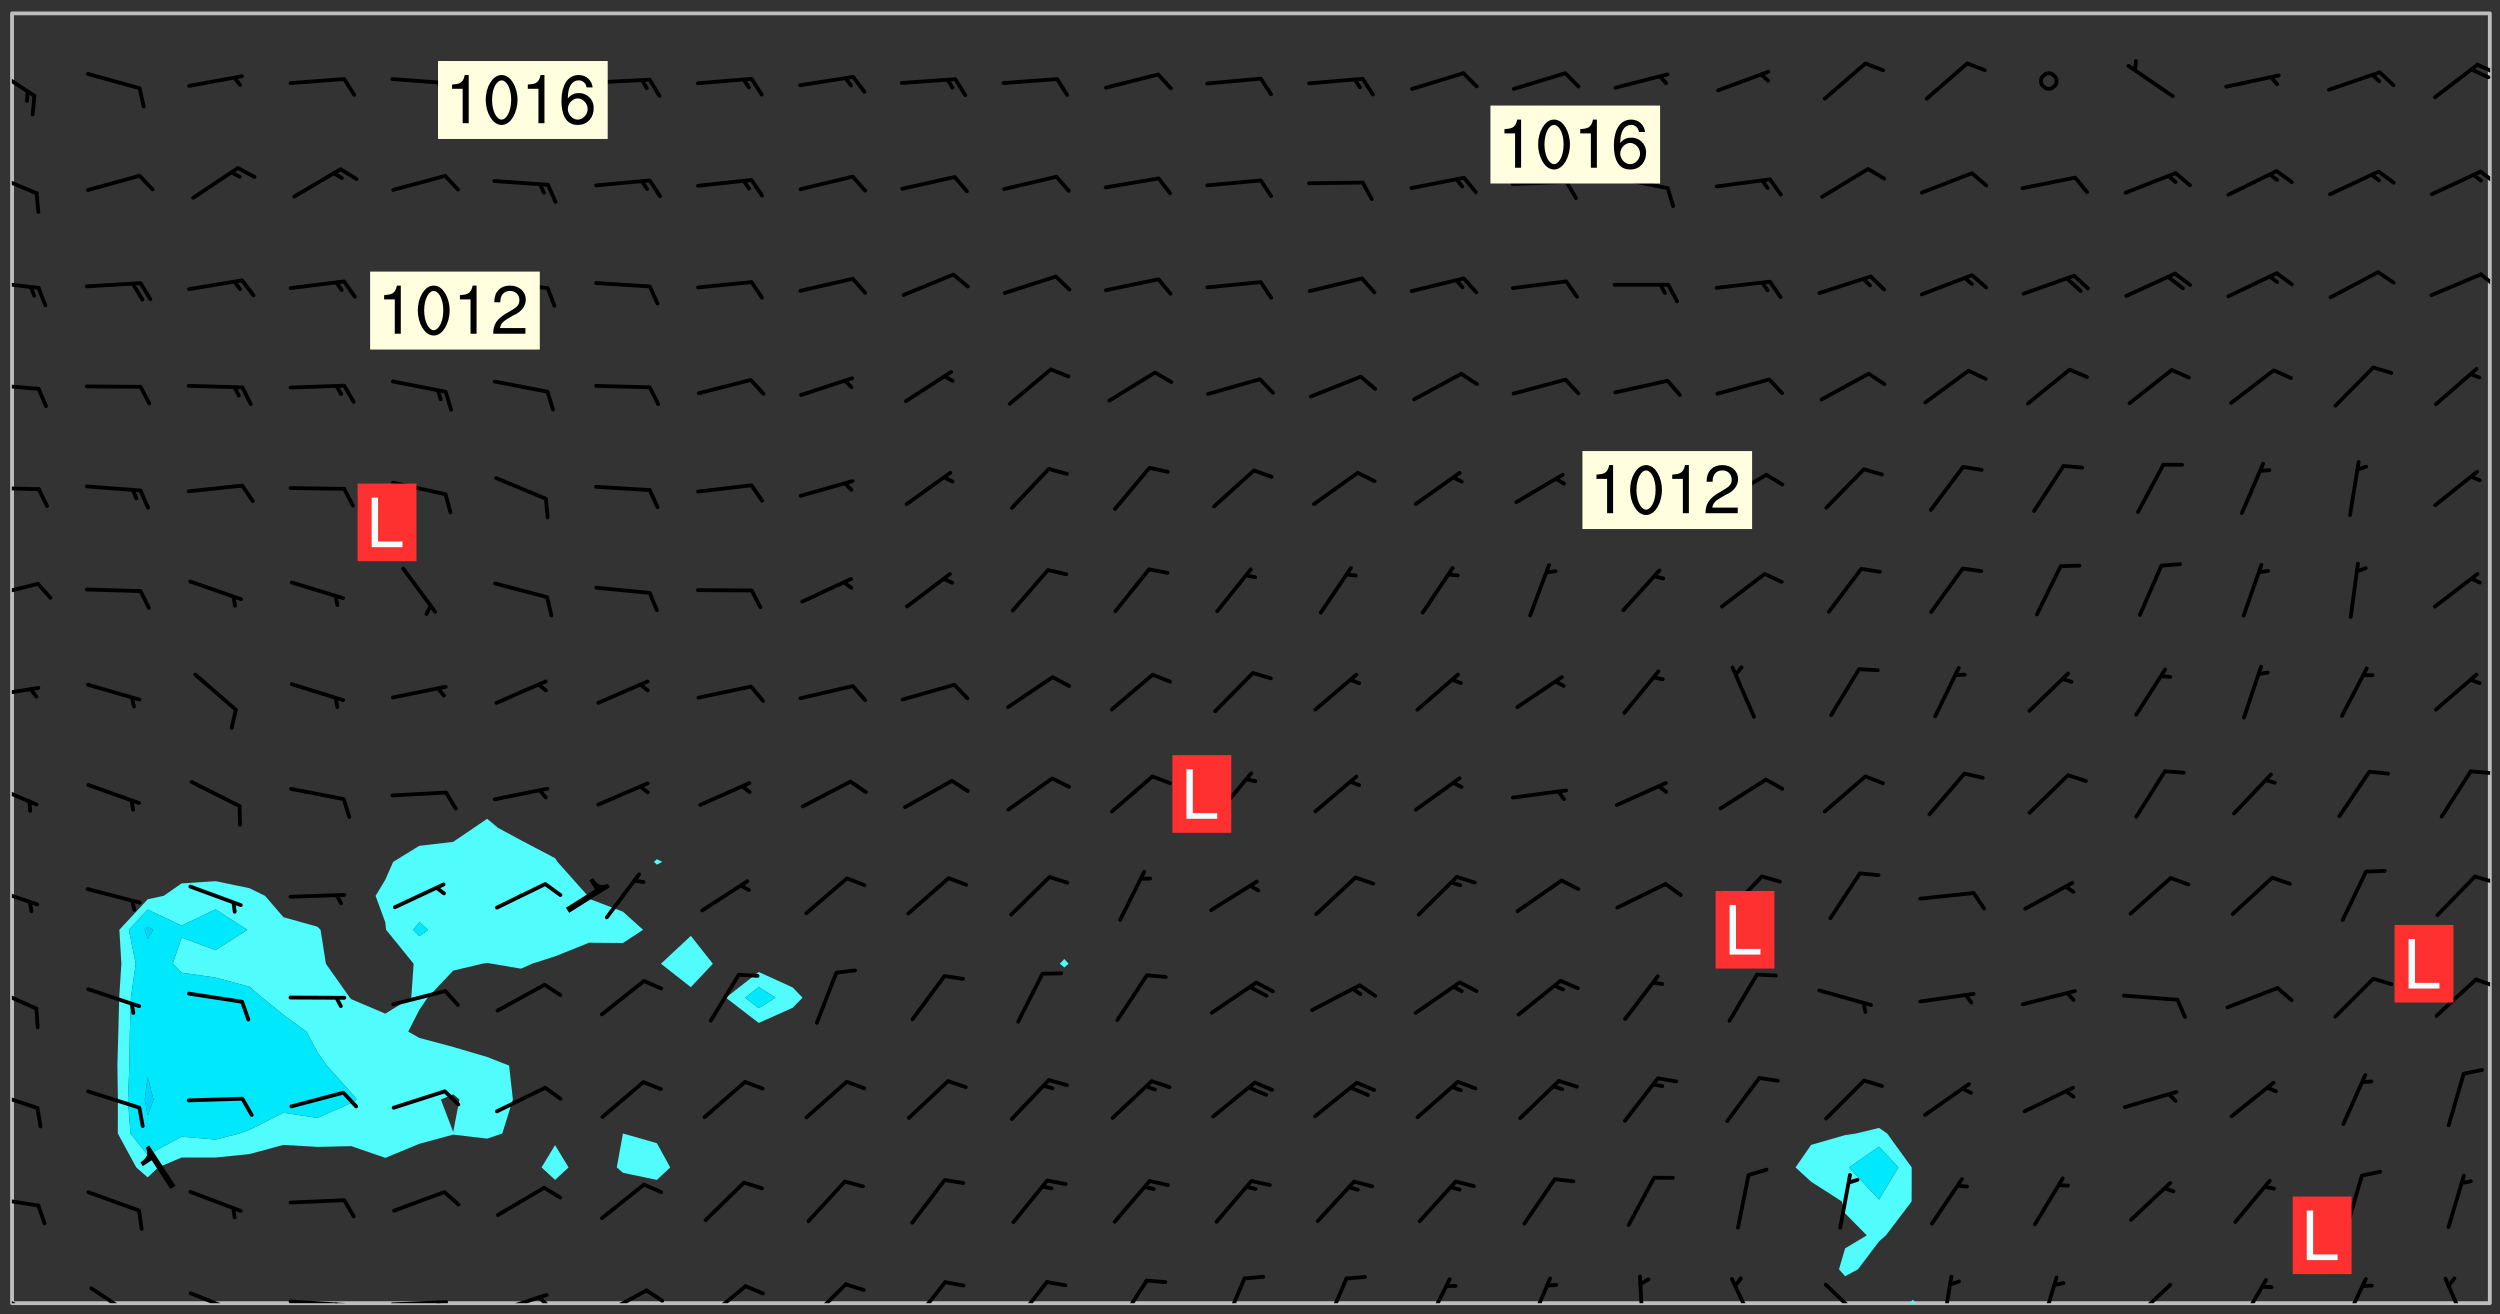 <svg xmlns="http://www.w3.org/2000/svg" role="img" xmlns:xlink="http://www.w3.org/1999/xlink" viewBox="142.45 309.95 326.84 171.84"><rect x="142.45" y="309.95" width="326.84" height="171.84" fill="#333333" stroke="none"/><defs><clipPath id="clip2"><path d="M 144 311.672 L 145 311.672 L 145 480.328 L 144 480.328 Z M 144 311.672"/></clipPath><clipPath id="clip3"><path d="M 144 311.672 L 468 311.672 L 468 480.328 L 144 480.328 Z M 144 311.672"/></clipPath><clipPath id="clip4"><path d="M 391 479 L 393 479 L 393 480.328 L 391 480.328 Z M 391 479"/></clipPath><clipPath id="clip5"><path d="M 467 311.672 L 468 311.672 L 468 480.328 L 467 480.328 Z M 467 311.672"/></clipPath><clipPath id="clip6"><path d="M 144 478 L 148 478 L 148 480.328 L 144 480.328 Z M 144 478"/></clipPath><clipPath id="clip7"><path d="M 154 478 L 161 478 L 161 480.328 L 154 480.328 Z M 154 478"/></clipPath><clipPath id="clip8"><path d="M 167 478 L 175 478 L 175 480.328 L 167 480.328 Z M 167 478"/></clipPath><clipPath id="clip9"><path d="M 180 479 L 188 479 L 188 480.328 L 180 480.328 Z M 180 479"/></clipPath><clipPath id="clip10"><path d="M 186 480 L 188 480 L 188 480.328 L 186 480.328 Z M 186 480"/></clipPath><clipPath id="clip11"><path d="M 193 479 L 202 479 L 202 480.328 L 193 480.328 Z M 193 479"/></clipPath><clipPath id="clip12"><path d="M 199 479 L 201 479 L 201 480.328 L 199 480.328 Z M 199 479"/></clipPath><clipPath id="clip13"><path d="M 206 478 L 215 478 L 215 480.328 L 206 480.328 Z M 206 478"/></clipPath><clipPath id="clip14"><path d="M 212 479 L 215 479 L 215 480.328 L 212 480.328 Z M 212 479"/></clipPath><clipPath id="clip15"><path d="M 220 478 L 228 478 L 228 480.328 L 220 480.328 Z M 220 478"/></clipPath><clipPath id="clip16"><path d="M 226 478 L 230 478 L 230 480.328 L 226 480.328 Z M 226 478"/></clipPath><clipPath id="clip17"><path d="M 234 477 L 241 477 L 241 480.328 L 234 480.328 Z M 234 477"/></clipPath><clipPath id="clip18"><path d="M 247 477 L 254 477 L 254 480.328 L 247 480.328 Z M 247 477"/></clipPath><clipPath id="clip19"><path d="M 261 477 L 267 477 L 267 480.328 L 261 480.328 Z M 261 477"/></clipPath><clipPath id="clip20"><path d="M 274 477 L 280 477 L 280 480.328 L 274 480.328 Z M 274 477"/></clipPath><clipPath id="clip21"><path d="M 288 477 L 293 477 L 293 480.328 L 288 480.328 Z M 288 477"/></clipPath><clipPath id="clip22"><path d="M 302 476 L 306 476 L 306 480.328 L 302 480.328 Z M 302 476"/></clipPath><clipPath id="clip23"><path d="M 315 476 L 319 476 L 319 480.328 L 315 480.328 Z M 315 476"/></clipPath><clipPath id="clip24"><path d="M 328 476 L 333 476 L 333 480.328 L 328 480.328 Z M 328 476"/></clipPath><clipPath id="clip25"><path d="M 342 476 L 346 476 L 346 480.328 L 342 480.328 Z M 342 476"/></clipPath><clipPath id="clip26"><path d="M 356 476 L 358 476 L 358 480.328 L 356 480.328 Z M 356 476"/></clipPath><clipPath id="clip27"><path d="M 368 476 L 373 476 L 373 480.328 L 368 480.328 Z M 368 476"/></clipPath><clipPath id="clip28"><path d="M 380 477 L 387 477 L 387 480.328 L 380 480.328 Z M 380 477"/></clipPath><clipPath id="clip29"><path d="M 396 476 L 398 476 L 398 480.328 L 396 480.328 Z M 396 476"/></clipPath><clipPath id="clip30"><path d="M 409 476 L 412 476 L 412 480.328 L 409 480.328 Z M 409 476"/></clipPath><clipPath id="clip31"><path d="M 420 477 L 427 477 L 427 480.328 L 420 480.328 Z M 420 477"/></clipPath><clipPath id="clip32"><path d="M 434 477 L 439 477 L 439 480.328 L 434 480.328 Z M 434 477"/></clipPath><clipPath id="clip33"><path d="M 448 476 L 453 476 L 453 480.328 L 448 480.328 Z M 448 476"/></clipPath><clipPath id="clip34"><path d="M 461 476 L 466 476 L 466 480.328 L 461 480.328 Z M 461 476"/></clipPath><clipPath id="clip35"><path d="M 144 466 L 148 466 L 148 468 L 144 468 Z M 144 466"/></clipPath><clipPath id="clip36"><path d="M 144 452 L 148 452 L 148 456 L 144 456 Z M 144 452"/></clipPath><clipPath id="clip37"><path d="M 144 438 L 148 438 L 148 443 L 144 443 Z M 144 438"/></clipPath><clipPath id="clip38"><path d="M 465 437 L 468 437 L 468 440 L 465 440 Z M 465 437"/></clipPath><clipPath id="clip39"><path d="M 144 425 L 148 425 L 148 429 L 144 429 Z M 144 425"/></clipPath><clipPath id="clip40"><path d="M 465 424 L 468 424 L 468 426 L 465 426 Z M 465 424"/></clipPath><clipPath id="clip41"><path d="M 144 412 L 148 412 L 148 416 L 144 416 Z M 144 412"/></clipPath><clipPath id="clip42"><path d="M 465 410 L 468 410 L 468 412 L 465 412 Z M 465 410"/></clipPath><clipPath id="clip43"><path d="M 144 399 L 148 399 L 148 402 L 144 402 Z M 144 399"/></clipPath><clipPath id="clip44"><path d="M 144 386 L 148 386 L 148 389 L 144 389 Z M 144 386"/></clipPath><clipPath id="clip45"><path d="M 144 373 L 148 373 L 148 375 L 144 375 Z M 144 373"/></clipPath><clipPath id="clip46"><path d="M 144 359 L 148 359 L 148 362 L 144 362 Z M 144 359"/></clipPath><clipPath id="clip47"><path d="M 144 346 L 148 346 L 148 348 L 144 348 Z M 144 346"/></clipPath><clipPath id="clip48"><path d="M 466 345 L 468 345 L 468 348 L 466 348 Z M 466 345"/></clipPath><clipPath id="clip49"><path d="M 144 332 L 148 332 L 148 336 L 144 336 Z M 144 332"/></clipPath><clipPath id="clip50"><path d="M 466 332 L 468 332 L 468 335 L 466 335 Z M 466 332"/></clipPath><clipPath id="clip51"><path d="M 144 318 L 148 318 L 148 323 L 144 323 Z M 144 318"/></clipPath><clipPath id="clip52"><path d="M 466 318 L 468 318 L 468 320 L 466 320 Z M 466 318"/></clipPath><clipPath id="clip53"><path d="M 465 318 L 468 318 L 468 321 L 465 321 Z M 465 318"/></clipPath><g id="surface2008" clip-path="url(#clip1)"><path fill="#fff" fill-opacity="0" fill-rule="evenodd" d="M 0 0 L 1000 0 L 1000 1000 L 0 1000 Z M 0 0"/><path fill="#d3d3d3" fill-opacity="0" fill-rule="evenodd" d="M162.152 355.867L161.918 356.16 161.977 356.395 162.094 356.566 162.27 356.801 162.562 357.148 162.676 357.207 162.793 357.035 162.852 356.801 163.027 356.625 163.492 356.449 164.191 356.449 164.426 356.742 164.715 357.559 164.773 357.734 164.949 357.965 165.301 358.199 166 358.898 166.172 359.074 166.406 359.422 166.641 359.832 166.93 360.414 167.34 360.879 167.57 361.113 167.805 361.289 167.922 361.52 168.098 361.812 168.27 362.977 168.27 363.211 168.328 363.5 168.387 363.617 168.504 363.734 168.852 364.145 168.969 364.316 169.145 364.492 169.32 364.727 169.438 364.898 169.609 365.25 169.668 365.484 169.902 365.891 170.137 365.832 169.961 366.008 169.902 366.938 169.32 366.938 169.086 366.824 168.738 366.938 168.621 367.055 168.562 367.348 168.504 367.523 168.387 367.695 167.922 367.988 167.863 368.223 167.805 368.336 167.805 368.98 167.863 369.152 167.863 369.562 167.922 369.621 167.922 370.027 167.98 370.434 168.098 370.609 168.156 370.668 168.387 371.309 168.328 371.602 168.328 372.301 168.27 372.883 168.27 373.117 168.211 373.348 168.156 373.699 168.156 375.621 168.211 375.738 168.637 375.738 168.27 375.855 168.246 376.207 169.137 377.375 170.879 377.914 172.219 378.273 172.219 378.812 172.309 379.621 172.844 380.336 174.363 380.605 175.254 380.52 175.344 381.684 175.879 381.863 177.039 381.684 179.094 380.699 180.254 380.336 182.133 380.16 183.828 379.98 183.648 380.699 182.133 380.785 180.883 380.875 180.078 381.145 179.004 381.953 179.273 382.672 179.809 383.57 179.629 384.195 179.363 385.004 179.629 386.082 180.254 386.98 181.059 387.16 182.309 386.98 182.043 387.703 182.141 388.207 182.195 388.5 182.195 388.672 182.254 388.965 182.254 389.371 182.43 389.488 182.781 389.605 183.188 389.605 183.48 389.43 183.594 389.312 183.652 389.195 183.77 388.965 183.828 388.789 184.18 388.324 184.41 388.148 184.586 388.09 184.762 388.148 184.82 388.324 184.938 389.312 184.992 389.781 185.051 389.953 185.168 390.188 185.344 390.246 186.16 390.305 186.449 390.305 186.566 390.539 186.625 390.945 186.684 391.297 186.684 392.402 186.801 392.695 186.918 393.043 187.207 393.742 187.383 394.094 187.965 394.848 188.316 395.023 188.488 395.082 188.957 395.316 189.598 395.781 189.945 396.016 190.238 396.191 190.531 396.246 190.762 396.309 191.578 396.656 191.871 396.832 191.984 397.004 192.336 397.355 192.453 397.531 192.977 398.172 192.977 398.461 193.035 398.812 193.035 399.16 193.094 399.512 193.152 399.801 193.27 399.859 193.441 399.918 193.617 399.918 194.199 400.152 194.375 400.27 194.551 400.559 194.727 400.793 194.84 401.027 195.133 401.258 195.25 401.375 195.25 401.785 195.309 401.84 195.598 402.074 195.832 402.191 195.891 402.309 196.008 402.48 196.066 402.598 196.297 402.832 196.355 403.008 196.59 403.066 196.707 403.125 196.59 403.238 196.531 403.355 196.531 403.473 196.414 403.766 196.297 404.055 196.297 404.637 196.473 404.754 196.59 404.812 196.648 404.93 196.766 405.047 196.879 405.105 197.055 405.453 197.113 405.805 197.172 406.211 197.172 406.387 197.113 406.562 196.996 407.262 196.996 407.434 197.113 407.609 197.406 407.902 197.812 407.902 197.988 408.02 198.105 408.191 198.223 408.484 198.223 408.719 197.695 408.719 197.465 408.484 197.23 408.484 197.055 408.543 196.996 409.242 197.055 409.59 197.172 409.766 197.348 410.176 197.465 410.406 197.754 410.875 197.93 410.93 198.453 410.93 198.688 410.988 199.445 411.629 199.504 411.922 199.504 412.156 199.562 412.215 199.793 412.562 199.793 412.914 199.676 413.086 199.676 413.379 199.969 413.668 200.262 413.844 200.434 413.902 200.727 414.078 201.02 414.195 201.602 414.602 201.891 414.836 202.184 415.012 202.402 415.172 202.418 415.184 202.648 415.359 203.289 415.883 203.465 416.117 203.582 416.293 203.758 416.469 203.871 416.641 203.871 417.281 203.988 417.457 204.457 417.574 205.039 417.691 205.273 417.75 205.504 417.863 205.797 417.98 205.91 418.039 206.496 418.391 206.785 418.562 206.961 418.625 207.137 418.68 207.312 418.738 208.012 419.09 208.301 419.266 208.535 419.32 208.824 419.496 209.059 419.613 209.699 420.02 209.992 420.137 210.164 420.195 210.398 420.254 210.809 420.312 211.039 420.371 211.273 420.488 211.332 420.66 210.922 420.836 211.391 420.895 211.449 421.188 211.562 421.422 211.738 421.477 211.973 421.535 212.148 421.594 212.555 421.711 213.195 421.945 213.312 422.117 213.371 422.352 213.371 422.527 213.312 422.645 213.254 423.051 213.488 423.285 213.605 423.344 213.953 423.461 214.594 423.691 214.77 423.809 215.059 423.926 215.234 424.102 215.469 424.566 216.051 425.672 216.227 425.848 216.574 426.023 216.75 426.141 217.102 426.258 218.148 426.781 218.383 426.84 218.848 426.953 219.141 427.012 219.605 427.188 220.363 427.77 220.598 428.004 220.945 428.469 221.121 428.645 221.41 428.879 222.227 429.578 222.52 429.754 222.809 430.043 223.102 430.219 223.395 430.508 224.09 431.148 224.266 431.324 224.559 431.559 224.848 431.793 225.316 432.082 225.957 432.664 226.305 432.898 226.539 433.191 226.887 433.539 227.238 434.004 228.172 434.996 228.52 435.402 228.637 435.578 228.871 435.637 228.984 435.754 229.629 435.93 229.859 436.043 230.094 436.102 230.387 436.277 230.617 436.395 231.551 437.094 231.957 437.5 232.191 437.676 232.598 437.852 232.832 437.969 233.648 438.316 233.996 438.551 234.23 438.668 234.523 438.957 234.754 439.074 235.512 439.426 235.863 439.598 236.094 439.656 236.387 439.773 236.621 439.832 237.492 440.008 238.309 440.008 238.777 440.238 238.949 440.297 239.824 440.996 240.289 441.113 240.582 441.172 240.758 441.23 240.988 441.289 241.457 441.348 241.805 441.406 242.156 441.465 242.562 441.523 242.855 441.523 243.027 441.582 243.027 441.812 243.203 441.988 243.496 441.988 243.844 442.047 244.195 442.105 244.895 442.223 245.535 442.223 246 441.988 246.293 441.812 246.465 441.695 246.875 441.523 247.164 441.348 248.098 440.883 248.566 440.59 249.09 440.297 249.555 440.125 250.02 439.949 251.07 439.484 251.359 439.367 251.77 439.25 252.059 439.133 252.586 438.957 254.102 438.258 254.684 437.91 254.973 437.852 255.266 437.793 255.613 437.676 256.488 437.445 256.84 437.328 256.953 437.328 257.188 437.27 258.062 437.035 258.297 436.977 259.109 436.977 259.461 436.918 260.277 436.801 260.449 436.742 260.801 436.688 261.094 436.629 261.324 436.57 262.141 436.395 262.316 436.336 262.664 436.336 262.898 436.277 263.363 436.16 264.121 435.988 264.355 435.93 264.703 435.93 265.113 435.812 265.402 435.754 266.688 435.695 266.977 435.695 267.387 435.637 267.617 435.578 267.793 435.578 268.668 435.461 269.074 435.461 269.484 435.344 269.832 435.344 270.184 435.23 271.055 435.172 272.805 435.172 273.852 435.461 274.262 435.578 274.551 435.695 274.902 435.812 275.191 435.93 276.242 436.102 276.531 436.16 276.824 436.16 277.117 436.219 277.289 436.277 277.699 436.336 277.871 436.395 277.988 436.453 278.105 436.453 278.223 436.512 278.574 436.57 278.688 436.57 279.098 436.637 281.02 437.031 282.945 437.426 284.465 437.875 286.16 438.594 288.305 439.398 289.91 438.68 291.34 437.875 292.5 436.797 293.75 436.348 296.785 435.629 298.66 435.27 300.805 433.922 303.039 432.668 305.539 431.41 307.234 430.961 309.02 430.781 310.18 430.512 310.805 431.051 312.145 430.781 312.859 429.793 313.844 428.449 314.289 428.27 315.094 427.91 316.969 427.371 318.754 426.922 320.004 426.652 321.164 426.562 322.863 426.473 324.824 426.203 326.074 426.113 326.613 426.113 327.238 426.023 328.129 426.023 330.273 425.844 332.684 425.664 335.273 425.574 336.969 425.754 338.578 425.844 340.008 426.203 341.168 426.922 343.043 427.91 344.203 429.438 344.469 430.152 345.098 430.242 345.453 431.141 345.988 431.68 346.523 433.207 347.598 433.566 348.133 433.566 347.328 434.102 347.418 435.809 348.133 438.504 349.023 439.309 349.918 440.297 350.633 441.555 352.418 442.094 353.938 441.914 354.293 443.258 355.902 442.453 356.883 441.914 357.152 442.184 357.469 441.969 357.688 441.824 358.488 442.273 358.938 441.914 359.293 441.914 359.828 441.645 360.367 440.926 360.902 440.656 361.527 439.668 362.688 440.117 363.527 440.488 364.922 441.105 366.617 440.926 368.223 440.926 370.008 441.016 370.188 439.309 370.723 437.965 371.527 438.234 372.02 439.082 372.422 439.488 372.332 440.027 372.332 440.387 373.047 440.836 373.758 440.566 375.188 440.566 375.547 441.555 375.992 442.812 376.707 444.156 377.957 444.785 379.652 445.414 380.367 445.234 380.547 444.695 381.527 444.605 381.977 444.965 382.062 446.223 381.797 446.852 381.262 447.031 381.262 447.57 381.977 448.555 382.242 449.094 383.227 450.082 384.027 451.16 383.762 451.52 383.672 452.418 383.047 454.75 382.691 456.816 382.602 458.609 382.422 459.328 382.332 459.867 382.332 461.305 381.352 463.188 380.992 464.895 380.457 465.793 379.652 466.961 379.387 467.5 381.441 468.754 381.527 469.113 381.172 469.652 381.082 469.473 381.082 470.281 381.172 471.719 380.727 472.434 379.652 472.527 379.387 473.242 379.922 474.141 380.727 474.859 381.887 475.668 383.227 475.938 383.672 476.297 383.316 476.746 381.527 476.656 380.277 476.207 379.562 475.488 378.938 475.398 378.762 478.988 378.574 480.297 467.934 480.297 467.934 311.703 412.664 311.703 412.664 360.785 413.426 360.91 416.715 361.453 418.738 364.289 418.738 367.043 421.09 367.375 423.438 367.707 427.488 367.707 426.109 371.867 424.086 372.574 422.062 373.277 421.52 373.621 418.926 375.238 418.738 375.355 416.715 373.277 415.984 370.535 413.312 368.457 411.938 364.957 411.871 364.875 409.914 362.203 412.664 360.785 412.664 311.703 294.422 311.703 294.422 403.117 294.539 403.148 294.672 403.16 294.746 403.234 294.852 403.281 294.941 403.34 295.027 403.398 295.117 403.457 295.414 403.754 295.473 403.844 295.504 403.961 295.531 404.078 295.547 404.215 295.516 404.332 295.457 404.422 295.398 404.508 295.355 404.613 295.309 404.715 295.281 404.836 295.281 404.98 295.457 405.25 295.605 405.398 295.68 405.484 295.754 405.559 295.797 405.664 295.859 405.754 295.918 405.84 295.961 405.945 296.02 406.035 296.066 406.137 296.109 406.242 296.168 406.328 296.285 406.508 296.359 406.582 296.422 406.668 296.48 406.758 296.523 406.863 296.582 406.953 296.641 407.039 296.703 407.129 296.762 407.219 296.805 407.32 296.922 407.5 296.996 407.574 297.055 407.66 297.129 407.734 297.219 407.793 297.324 407.84 297.473 407.84 297.605 407.824 297.738 407.84 297.84 407.793 297.914 407.719 297.961 407.617 297.945 407.484 297.945 407.336 297.898 407.23 297.871 407.113 297.824 407.012 297.797 406.891 297.754 406.789 297.691 406.699 297.648 406.598 297.605 406.492 297.574 406.375 297.559 406.242 297.547 406.105 297.633 406.047 297.691 405.961 297.812 405.93 297.855 406.035 297.871 406.168 297.871 406.285 297.93 406.387 297.988 406.477 298.078 406.535 298.227 406.684 298.285 406.773 298.328 406.879 298.316 406.98 298.402 407.039 298.508 407.086 298.594 407.145 298.684 407.203 298.758 407.277 298.641 407.305 298.535 407.352 298.449 407.41 298.375 407.484 298.316 407.574 298.254 407.66 298.227 407.781 298.18 407.883 298.137 407.988 298.105 408.105 298.094 408.238 298.078 408.371 298.078 408.52 298.105 408.637 298.152 408.742 298.195 408.844 298.254 408.934 298.328 409.008 298.418 409.066 298.492 409.141 298.582 409.199 298.641 409.289 298.684 409.395 298.73 409.496 298.848 409.527 298.98 409.543 299.129 409.543 299.246 409.512 299.352 409.555 299.395 409.66 299.441 409.762 299.469 409.883 299.5 410 299.527 410.117 299.559 410.238 299.586 410.355 299.691 410.398 299.793 410.445 299.926 410.43 300.074 410.578 300.137 410.664 300.211 410.738 300.281 410.812 300.371 410.875 300.477 410.918 300.578 410.961 300.695 410.992 300.832 411.008 300.949 410.977 301.023 410.902 301.051 410.785 301.039 410.652 301.008 410.531 300.98 410.414 301.023 410.309 301.141 410.309 301.23 410.371 301.348 410.398 301.496 410.398 301.629 410.414 301.777 410.414 301.91 410.43 302.043 410.414 302.191 410.414 302.324 410.398 302.457 410.387 302.594 410.398 302.711 410.371 302.844 410.355 303.035 410.297 302.977 410.473 302.961 410.605 302.934 410.727 302.918 410.859 302.859 410.945 302.727 410.961 302.621 411.008 302.516 411.051 302.398 411.082 302.281 411.109 302.016 411.141 301.867 411.141 301.734 411.156 301.66 411.23 301.719 411.316 301.867 411.465 301.984 411.645 302.059 411.715 302.148 411.777 302.238 411.836 302.324 411.895 302.414 411.953 302.516 411.996 302.621 412.059 302.727 412.102 302.812 412.16 302.918 412.207 303.02 412.25 303.199 412.367 303.258 412.457 303.215 412.559 303.168 412.664 303.184 412.797 303.406 413.02 303.465 413.109 303.508 413.211 303.539 413.332 303.582 413.434 303.598 413.566 303.629 413.684 303.641 413.82 303.672 413.938 303.82 414.086 303.922 414.129 304.027 414.172 304.145 414.203 304.277 414.219 304.414 414.234 304.531 414.234 304.648 414.203 304.738 414.145 304.781 414.039 304.828 413.938 304.871 413.832 304.902 413.715 304.914 413.582 304.914 413.434 304.902 413.301 304.887 413.168 304.855 413.051 304.812 412.945 304.766 412.84 304.723 412.738 304.68 412.633 304.664 412.5 304.68 412.367 304.707 412.25 304.738 412.133 304.766 412.012 304.812 411.91 304.902 411.852 304.988 411.789 305.062 411.715 305.152 411.656 305.375 411.434 305.434 411.348 305.508 411.273 305.625 411.094 305.684 411.008 305.684 410.859 305.609 410.785 305.508 410.738 305.402 410.695 305.301 410.652 305.242 410.562 305.195 410.457 305.168 410.34 305.258 410.281 305.375 410.25 305.477 410.207 305.656 410.09 305.805 409.941 305.816 409.809 305.805 409.703 305.715 409.645 305.582 409.66 305.434 409.66 305.301 409.676 305.168 409.66 305.047 409.629 304.961 409.57 304.887 409.496 304.828 409.406 304.766 409.32 304.648 409.141 304.59 409.055 304.621 408.934 304.707 408.875 304.828 408.844 304.887 408.758 304.887 408.637 304.855 408.52 304.797 408.43 304.738 408.344 304.691 408.238 304.664 408.121 304.648 407.988 304.707 407.898 304.781 407.824 304.871 407.766 304.988 407.586 305.062 407.512 305.121 407.426 305.27 407.277 305.391 407.246 305.523 407.23 305.656 407.246 305.73 407.32 305.773 407.426 305.789 407.559 305.758 407.676 305.641 407.707 305.508 407.719 305.359 407.867 305.316 407.973 305.27 408.074 305.242 408.195 305.211 408.312 305.211 408.461 305.242 408.578 305.285 408.684 305.344 408.773 305.418 408.844 305.492 408.918 305.609 408.949 305.73 408.977 305.848 408.949 305.98 408.934 306.098 408.934 306.188 408.992 306.262 409.066 306.309 409.172 306.367 409.258 306.469 409.305 306.602 409.32 306.707 409.363 306.793 409.422 306.781 409.527 306.707 409.602 306.527 409.719 306.469 409.809 306.379 409.867 306.309 409.941 306.234 410.016 306.172 410.105 306.145 410.223 306.129 410.355 306.145 410.488 306.129 410.621 306.129 410.77 306.145 410.902 306.172 411.02 306.203 411.141 306.277 411.215 306.367 411.273 306.453 411.332 306.543 411.391 306.66 411.422 306.66 411.508 306.559 411.555 306.469 411.613 306.203 411.645 306.086 411.672 305.938 411.672 305.832 411.715 305.73 411.762 305.672 411.852 305.609 412.086 305.598 412.219 305.566 412.34 305.551 412.473 305.551 412.766 305.539 412.898 305.551 413.035 305.566 413.168 305.699 413.184 305.832 413.195 305.953 413.227 306.039 413.285 306.113 413.359 306.16 413.465 306.203 413.566 306.219 413.699 306.219 414.145 306.203 414.277 306.203 414.723 306.234 414.988 306.262 415.105 306.277 415.238 306.309 415.355 306.395 415.566 306.426 415.832 306.426 415.98 306.395 416.098 306.367 416.215 306.336 416.336 306.309 416.453 306.277 416.57 306.246 416.691 306.234 416.824 306.219 416.957 306.309 417.016 306.426 416.984 306.527 417 306.574 417.105 306.543 417.371 306.543 417.812 306.5 417.918 306.453 418.023 306.41 418.125 306.367 418.23 306.309 418.316 306.277 418.438 306.234 418.555 306.203 418.672 306.188 418.805 306.203 418.938 306.262 419.027 306.367 419.074 306.453 419.133 306.512 419.219 306.5 419.355 306.469 419.473 306.426 419.574 306.426 420.02 306.41 420.152 306.41 420.301 306.379 420.418 306.336 420.523 306.309 420.641 306.262 420.746 306.219 420.848 306.188 420.969 306.16 421.086 306.129 421.219 306.098 421.336 306.07 421.453 306.027 421.559 305.996 421.676 305.965 421.797 305.953 421.93 305.938 422.062 305.938 422.359 305.965 422.477 305.965 422.625 306.012 423.023 306.039 423.141 306.098 423.23 306.219 423.262 306.367 423.262 306.5 423.246 306.559 423.336 306.559 423.453 306.5 423.543 306.41 423.602 306.309 423.645 306.203 423.691 306.113 423.75 306.027 423.809 305.891 423.824 305.773 423.793 305.641 423.777 305.539 423.824 305.477 423.91 305.465 424.047 305.449 424.18 305.418 424.297 305.391 424.414 305.375 424.547 305.344 424.668 305.344 424.965 305.359 425.098 305.391 425.215 305.391 425.363 305.402 425.496 305.402 425.645 305.375 425.762 305.328 425.863 305.301 425.984 305.27 426.102 305.211 426.191 305.137 426.266 305.035 426.309 304.93 426.355 304.812 426.383 304.691 426.414 304.59 426.367 304.648 426.281 304.754 426.234 304.781 426.117 304.812 426 304.84 425.879 304.871 425.762 304.871 425.613 304.887 425.48 304.855 425.363 304.812 425.258 304.707 425.273 304.633 425.348 304.531 425.391 304.441 425.453 304.367 425.527 304.324 425.629 304.309 425.762 304.277 425.879 304.25 426 304.219 426.117 304.191 426.234 304.16 426.355 304.133 426.473 304.102 426.59 304.059 426.695 303.969 426.754 303.879 426.754 303.762 426.723 303.73 426.637 303.746 426.5 303.715 426.383 303.715 426.234 303.703 426.102 303.703 425.953 303.641 425.719 303.613 425.598 303.57 425.496 303.523 425.391 303.465 425.305 303.406 425.215 303.363 425.109 303.301 425.023 303.152 424.875 303.082 424.801 302.977 424.754 302.871 424.711 302.77 424.668 302.473 424.371 302.383 424.297 302.297 424.238 302.191 424.195 302.102 424.133 302.016 424.074 301.91 424.031 301.82 423.973 301.734 423.91 301.66 423.84 301.555 423.793 301.469 423.734 301.363 423.691 301.273 423.629 301.172 423.586 301.066 423.543 300.98 423.484 300.875 423.438 300.77 423.395 300.668 423.348 300.578 423.289 300.477 423.246 300.371 423.203 300.281 423.141 300.164 423.113 300.031 423.098 299.898 423.113 299.75 423.113 299.617 423.129 299.5 423.098 299.41 423.039 299.336 422.965 299.246 422.906 299.145 422.859 298.996 422.859 298.875 422.832 298.773 422.789 298.699 422.715 298.582 422.535 298.492 422.477 298.391 422.434 298.301 422.371 298.195 422.328 298.105 422.27 298.02 422.211 297.914 422.164 297.855 422.078 297.797 421.988 297.754 421.883 297.707 421.781 297.633 421.707 297.547 421.648 297.473 421.574 297.383 421.516 297.16 421.293 297.117 421.188 297.086 420.922 297.191 420.879 297.336 420.879 297.441 420.922 297.516 420.996 297.605 421.055 297.691 421.113 297.797 421.16 297.887 421.219 298.035 421.367 298.105 421.441 298.254 421.59 298.316 421.676 298.391 421.75 298.477 421.809 298.551 421.883 298.641 421.945 298.73 422.004 298.816 422.062 299.086 422.238 299.188 422.285 299.293 422.328 299.395 422.371 299.441 422.297 299.5 422.211 299.574 422.137 299.645 422.062 299.75 422.105 299.824 422.18 299.883 422.27 299.926 422.371 299.973 422.477 300.016 422.582 300.137 422.609 300.254 422.582 300.328 422.492 300.371 422.387 300.43 422.297 300.504 422.223 300.609 422.18 300.727 422.152 300.859 422.164 300.949 422.223 301.098 422.371 301.156 422.461 301.199 422.566 301.246 422.668 301.289 422.773 301.332 422.875 301.438 422.922 301.543 422.965 301.676 422.98 301.762 422.922 301.82 422.832 301.895 422.758 302 422.715 302.117 422.742 302.223 422.789 302.324 422.832 302.43 422.875 302.531 422.922 302.711 423.039 302.711 423.156 302.695 423.289 302.711 423.422 302.727 423.559 302.785 423.645 302.887 423.691 303.008 423.719 303.125 423.75 303.273 423.75 303.391 423.719 303.449 423.629 303.629 423.512 303.688 423.422 303.762 423.348 303.82 423.262 303.938 423.082 304.117 422.965 304.234 422.996 304.324 423.055 304.367 423.129 304.352 423.262 304.352 423.379 304.441 423.438 304.59 423.438 304.723 423.422 304.855 423.41 305.121 423.379 305.227 423.336 305.344 423.305 305.465 423.277 305.539 423.203 305.609 423.129 305.672 423.039 305.656 422.934 305.609 422.832 305.508 422.789 305.402 422.773 305.285 422.801 305.02 422.832 304.871 422.832 304.797 422.758 304.707 422.699 304.59 422.668 304.473 422.641 304.34 422.625 304.191 422.625 304.059 422.641 303.762 422.641 303.656 422.594 303.508 422.445 303.465 422.344 303.406 422.254 303.629 422.031 303.715 421.973 303.82 421.93 303.938 421.898 304.07 421.883 304.203 421.898 304.34 421.914 304.441 421.957 304.574 421.945 304.664 421.883 304.766 421.84 304.828 421.75 304.781 421.648 304.691 421.59 304.574 421.559 304.473 421.516 304.414 421.426 304.352 421.336 304.352 421.219 304.367 421.086 304.473 421.039 304.547 420.969 304.547 420.848 304.457 420.789 304.426 420.672 304.516 420.613 304.59 420.539 304.633 420.434 304.691 420.344 304.738 420.242 304.754 420.109 304.754 419.961 304.707 419.855 304.664 419.754 304.574 419.695 304.441 419.68 304.34 419.637 304.203 419.621 304.086 419.59 303.641 419.59 303.508 419.574 303.375 419.562 303.242 419.547 303.125 419.516 302.977 419.516 302.844 419.5 302.711 419.488 302.445 419.457 302.324 419.414 302.238 419.355 302.164 419.281 302.164 419.133 302.176 419 302.281 418.953 302.383 418.91 302.516 418.895 302.668 418.895 302.801 418.879 303.094 418.879 303.215 418.91 303.316 418.953 303.406 419.012 303.641 419.074 303.762 419.027 303.852 418.969 303.953 418.926 304.086 418.91 304.191 418.953 304.293 419 304.426 419.012 304.547 418.984 304.691 418.984 304.812 418.953 304.93 418.926 305.035 418.879 305.109 418.805 305.195 418.746 305.344 418.598 305.402 418.512 305.449 418.406 305.477 418.289 305.492 418.184 305.391 418.141 305.301 418.082 305.184 418.051 305.078 418.008 304.988 417.945 304.914 417.859 304.84 417.785 304.738 417.742 304.633 417.695 304.531 417.652 304.473 417.562 304.426 417.461 304.34 417.25 304.277 417.164 304.219 417.074 304.145 417 304.059 416.941 303.789 416.941 303.672 416.973 303.582 417.031 303.48 417.074 303.348 417.09 303.242 417.074 303.215 416.957 303.152 416.867 303.035 416.836 302.934 416.793 302.785 416.645 302.754 416.527 302.738 416.422 302.812 416.348 302.992 416.23 303.109 416.203 303.227 416.172 303.363 416.188 303.465 416.23 303.57 416.273 303.672 416.32 303.777 416.363 303.895 416.395 304.027 416.41 304.145 416.438 304.277 416.453 304.383 416.438 304.473 416.379 304.398 416.305 304.293 416.262 304.219 416.188 304.145 416.098 303.996 415.949 303.91 415.891 303.82 415.832 303.746 415.758 303.656 415.699 303.555 415.652 303.434 415.625 303.332 415.578 303.227 415.535 303.109 415.504 303.008 415.461 302.887 415.43 302.738 415.43 302.621 415.461 302.516 415.504 302.43 415.566 302.25 415.684 302.164 415.742 302.074 415.801 301.969 415.848 301.883 415.906 301.777 415.949 301.676 415.992 301.57 416.039 301.496 416.113 301.438 416.203 301.379 416.289 301.332 416.395 301.273 416.48 301.199 416.555 301.066 416.543 300.949 416.512 300.832 416.512 300.758 416.586 300.668 416.645 300.594 416.719 300.504 416.777 300.418 416.836 300.312 416.883 300.211 416.926 300.074 416.941 299.973 416.898 299.824 416.75 299.719 416.703 299.633 416.703 299.527 416.75 299.426 416.793 299.305 416.824 299.188 416.793 299.113 416.719 299.113 416.602 299.145 416.48 299.219 416.41 299.277 416.32 299.352 416.246 299.469 416.215 299.574 416.172 299.867 416.172 300 416.156 300.137 416.141 300.238 416.098 300.328 416.039 300.43 415.992 300.52 415.934 300.652 415.922 300.742 415.98 300.875 415.992 300.965 415.934 301.051 415.875 301.156 415.832 301.246 415.773 301.332 415.711 301.422 415.652 301.57 415.504 301.629 415.418 301.688 415.328 301.793 415.285 301.926 415.27 302.043 415.297 302.164 415.328 302.223 415.27 302.281 415.18 302.312 414.914 302.34 414.797 302.445 414.809 302.578 414.824 302.68 414.781 302.77 414.723 302.828 414.633 302.902 414.559 302.961 414.469 303.008 414.367 303.02 414.234 303.008 414.102 302.961 413.996 302.812 413.848 302.754 413.758 302.695 413.672 302.652 413.566 302.652 413.121 302.668 412.988 302.668 412.84 302.68 412.707 302.621 412.648 302.531 412.707 302.43 412.664 302.25 412.547 302.164 412.488 302.102 412.398 302.043 412.309 301.969 412.234 301.883 412.176 301.762 412.207 301.66 412.219 301.555 412.266 301.469 412.324 301.363 412.367 301.215 412.516 301.125 412.574 301.039 412.633 300.949 412.695 300.844 412.738 300.711 412.754 300.711 412.633 300.816 412.59 300.934 412.559 301.008 412.488 301.051 412.383 301.051 412.234 301.023 412.117 300.875 411.969 300.742 411.953 300.594 411.953 300.477 411.984 300.371 412.027 300.27 412.07 300.18 412.133 300.062 412.16 299.988 412.086 300 411.953 299.957 411.852 299.914 411.746 299.824 411.688 299.707 411.715 299.586 411.746 299.469 411.777 299.367 411.82 299.246 411.852 299.145 411.895 299.039 411.938 298.949 411.996 298.848 412.012 298.848 411.895 298.863 411.762 298.805 411.672 298.73 411.715 298.582 411.863 298.523 411.953 298.449 412.027 298.402 412.133 298.359 412.234 298.285 412.309 298.227 412.398 298.152 412.473 298.094 412.559 298.02 412.633 297.93 412.695 297.855 412.766 297.781 412.84 297.68 412.855 297.547 412.871 297.441 412.828 297.441 412.707 297.59 412.559 297.633 412.457 297.691 412.367 297.738 412.266 297.781 412.16 297.84 412.07 297.871 411.953 297.914 411.852 297.945 411.73 297.973 411.613 298.02 411.508 298.062 411.406 298.105 411.301 298.18 411.23 298.27 411.168 298.359 411.109 298.461 411.066 298.758 411.066 299.023 411.035 299.129 410.992 299.055 410.918 298.938 410.887 298.832 410.844 298.742 410.785 298.641 410.738 298.551 410.68 298.449 410.637 298.344 410.594 298.254 410.531 298.168 410.473 298.062 410.43 297.961 410.387 297.84 410.355 297.723 410.324 297.621 410.281 297.5 410.25 297.398 410.207 297.309 410.148 297.266 410.043 297.25 409.91 297.352 409.867 297.484 409.852 297.621 409.867 297.754 409.852 297.855 409.809 297.914 409.719 297.93 409.613 297.84 409.555 297.766 409.48 297.664 409.438 297.574 409.379 297.426 409.23 297.383 409.125 297.367 408.992 297.367 408.699 297.309 408.609 297.219 408.551 297.145 408.477 297.102 408.371 297.07 408.254 297.012 408.164 296.938 408.09 296.82 408.062 296.746 407.988 296.656 407.93 296.566 407.867 296.48 407.809 296.406 407.734 296.348 407.648 296.301 407.543 296.215 407.484 296.066 407.336 295.871 407.277 295.738 407.293 295.637 407.336 295.562 407.41 295.516 407.512 295.473 407.617 295.414 407.707 295.355 407.793 295.059 408.09 294.969 408.148 294.883 408.148 294.82 408.062 294.777 407.957 294.809 407.84 294.867 407.75 294.895 407.633 294.883 407.5 294.793 407.438 294.688 407.484 294.57 407.512 294.453 407.543 294.184 407.719 294.082 407.766 293.965 407.793 293.859 407.84 293.77 407.898 293.668 407.941 293.609 407.855 293.562 407.75 293.578 407.617 293.625 407.512 293.695 407.438 293.77 407.367 293.828 407.277 293.828 407.129 293.785 407.023 293.547 407.023 293.445 407.07 293.414 407.188 293.387 407.305 293.355 407.426 293.281 407.469 293.148 407.484 293.074 407.438 293.031 407.336 292.988 407.23 292.941 407.129 292.898 407.023 292.777 407.055 292.676 407.098 292.543 407.113 292.426 407.145 292.32 407.188 292.23 407.246 292.129 407.293 292.008 407.32 291.875 407.336 291.773 407.293 291.715 407.203 291.668 407.098 291.625 406.996 291.582 406.891 291.582 406.773 291.641 406.684 291.727 406.625 291.906 406.508 292.008 406.461 292.113 406.418 292.219 406.359 292.32 406.316 292.41 406.254 292.512 406.211 292.617 406.152 292.719 406.105 292.809 406.047 292.914 406.004 293.016 405.961 293.105 405.898 293.207 405.855 293.344 405.84 293.461 405.871 293.562 405.914 293.684 405.945 293.785 405.988 293.891 406.035 293.992 406.078 294.098 406.121 294.199 406.168 294.305 406.211 294.406 406.254 294.512 406.301 294.598 406.359 294.703 406.402 294.82 406.434 294.926 406.477 295.027 406.523 295.117 406.582 295.223 406.625 295.324 406.668 295.43 406.715 295.547 406.742 295.648 406.789 295.77 406.816 295.918 406.816 296.004 406.758 296.02 406.656 296.078 406.566 296.051 406.449 295.977 406.375 295.859 406.195 295.785 406.121 295.695 406.047 295.516 405.93 295.43 405.871 295.324 405.828 295.223 405.781 294.953 405.605 294.895 405.516 294.82 405.441 294.762 405.352 294.719 405.25 294.688 405.133 294.672 404.996 294.672 404.434 294.66 404.301 294.645 404.168 294.613 404.051 294.598 403.918 294.586 403.785 294.555 403.664 294.332 403.441 294.273 403.355 294.258 403.25 294.289 403.133 294.422 403.117 294.422 311.703 172.992 311.703 172.992 313.156 172.934 313.391 172.582 314.441 172.41 314.965 172.293 315.312 172.117 315.723 172 315.895 171.766 316.188 171.535 316.246 171.184 316.246 171.066 316.305 170.836 316.711 170.836 317.004 170.953 317.18 171.184 317.41 171.301 317.645 171.941 318.402 172.234 318.867 172.41 319.102 172.641 319.453 172.875 319.801 173.516 320.617 173.691 321.082 173.863 321.492 173.98 322.188 174.156 322.656 174.273 324.055 174.332 324.52 174.332 325.395 174.449 326.441 174.449 331.223 174.391 331.688 174.039 332.969 173.863 333.492 173.75 333.902 173.398 334.832 172.934 336 172.699 336.582 172.582 336.758 172.41 337.105 172.234 337.512 171.883 338.328 171.824 338.621 171.711 338.914 171.594 339.203 171.535 339.379 171.418 340.254 171.359 340.66 171.301 340.777 171.242 340.953 171.184 341.125 170.953 341.652 170.836 341.824 170.836 342.059 170.719 342.293 170.66 342.465 170.484 343.051 170.484 343.34 170.426 343.516 170.426 343.809 170.367 343.922 170.309 344.449 170.309 344.621 170.254 344.855 170.254 347.477 170.078 348.293 169.961 348.469 169.785 348.703 169.668 348.875 169.555 349.109 168.969 350.043 168.738 350.332 168.445 350.797 168.27 351.031 167.98 351.383 167.629 352.082 167.516 352.312 167.34 352.723 167.164 352.953 166.758 353.48 165.941 354.18 165.648 354.352 165.359 354.586 165.184 354.703 165.008 354.879 164.484 355.285 163.957 355.461 163.785 355.637 163.551 355.691 162.91 355.867 162.152 355.867M174.363 386.891L173.289 387.34 173.648 388.234 174.898 387.52 175.344 386.98 174.363 386.891"/><path fill="#d3d3d3" fill-opacity="0" fill-rule="evenodd" d="M201.508 416.598L200.613 416.598 201.062 417.227 202.043 417.586 202.848 417.496 203.293 416.508 203.117 416.598 202.402 416.242 201.508 416.598M356.129 475.668L356.07 475.145 356.07 474.852 356.184 474.559 356.242 474.328 356.711 473.859 356.824 473.859 356.941 473.746 357.059 473.688 357.234 473.688 357.469 473.629 357.816 473.629 358.051 473.688 358.168 473.746 358.398 473.918 358.457 474.094 358.574 474.676 358.574 474.969 358.457 475.145 358.285 475.434 358.109 475.609 357.582 476.133 357.352 476.367 357.234 476.426 357.059 476.426 356.941 476.367 356.535 476.074 356.359 475.957 356.242 475.898 356.184 475.785 356.129 475.668M362.77 464.711L362.711 464.539 362.711 463.43 362.77 463.258 362.945 463.199 363.117 463.141 363.293 463.141 363.527 463.082 363.645 463.141 363.703 463.84 363.645 464.012 363.527 464.188 363.41 464.246 363.176 464.77 363.062 464.828 362.828 464.828 362.77 464.711M372.383 450.32L372.266 450.145 372.266 449.445 372.559 448.57 372.676 448.398 372.852 448.047 372.965 447.816 373.082 447.523 373.434 446.766 373.551 446.535 373.723 446.301 373.898 446.301 374.016 446.242 374.656 446.242 374.773 446.301 375.008 446.535 375.18 446.648 375.531 446.941 375.648 447.059 375.762 447.234 375.762 447.348 375.879 447.406 375.996 447.523 375.996 448.223 375.938 448.398 375.938 448.629 375.879 448.805 375.531 449.855 375.414 450.086 375.297 450.32 375.18 450.379 374.949 450.613 374.309 450.902 373.434 450.902 373.023 450.785 372.383 450.32"/><path fill="none" stroke="#bebebe" stroke-linecap="round" stroke-linejoin="round" stroke-miterlimit="10" stroke-width=".5" d="M 431.957 354.305 L 108.027 354.305 L 108.027 185.68 L 431.957 185.68 L 431.957 354.305" transform="matrix(1 0 0 -1 36 666)"/><g clip-path="url(#clip2)"><path fill="#fff" fill-opacity="0" fill-rule="evenodd" d="M 144 475.891 L 144 480.328 L 144.004 480.328 L 144 480.328 L 144 311.672 L 144.004 311.672 L 144 311.672 L 144 475.891"/></g><g clip-path="url(#clip3)"><path fill="#fff" fill-opacity="0" fill-rule="evenodd" d="M 144.004 480.328 L 144.004 311.672 L 206.137 311.672 L 206.137 416.992 L 204.383 418.191 L 201.699 420.008 L 197.262 420.531 L 193.848 422.629 L 192.82 424.965 L 191.551 427.07 L 192.82 430.531 L 192.93 431.508 L 196.527 435.945 L 196.219 440.383 L 192.82 442.469 L 188.383 440.586 L 188.191 440.383 L 185.055 435.945 L 184.359 431.508 L 183.945 431.102 L 179.508 429.863 L 177.102 427.07 L 175.066 426.07 L 170.629 425.148 L 166.191 425.445 L 163.836 427.07 L 161.754 427.52 L 158.055 431.508 L 158.316 435.945 L 158.035 440.383 L 157.918 444.82 L 157.797 449.262 L 157.863 453.699 L 157.852 458.137 L 160.262 462.574 L 161.754 463.875 L 163.137 462.574 L 166.191 461.277 L 170.629 461.281 L 175.066 460.828 L 179.508 459.629 L 183.945 459.891 L 188.383 459.793 L 192.82 461.324 L 197.262 459.488 L 201.699 458.285 L 206.137 458.812 L 208.117 458.137 L 209.504 453.699 L 209.008 449.262 L 206.137 448.137 L 201.699 446.828 L 197.262 445.641 L 195.816 444.82 L 197.262 441.984 L 198.348 440.383 L 201.699 436.844 L 205.477 435.945 L 206.137 435.84 L 206.746 435.945 L 210.574 436.59 L 211.996 435.945 L 215.016 434.98 L 215.016 459.652 L 213.25 462.574 L 215.016 464.203 L 216.781 462.574 L 215.016 459.652 L 215.016 434.98 L 219.453 433.199 L 223.891 433.234 L 223.891 458.137 L 223.082 462.574 L 223.891 463.277 L 228.328 464.207 L 230.07 462.574 L 228.328 459.406 L 223.891 458.137 L 223.891 433.234 L 226.52 431.508 L 223.891 429.137 L 219.453 427.453 L 219.289 427.07 L 215.336 422.629 L 215.016 422.141 L 210.574 419.809 L 207.578 418.191 L 206.137 416.992 L 206.137 311.672 L 228.328 311.672 L 228.328 422.273 L 227.945 422.629 L 228.328 422.992 L 229.031 422.629 L 228.328 422.273 L 228.328 311.672 L 232.766 311.672 L 232.766 432.297 L 228.859 435.945 L 232.766 439.008 L 235.645 435.945 L 232.766 432.297 L 232.766 311.672 L 241.645 311.672 L 241.645 437.023 L 237.348 440.383 L 241.645 443.688 L 246.082 441.699 L 247.367 440.383 L 246.082 439.043 L 241.645 437.023 L 241.645 311.672 L 281.59 311.672 L 281.59 435.324 L 281.016 435.945 L 281.59 436.43 L 282.152 435.945 L 281.59 435.324 L 281.59 311.672 L 388.109 311.672 L 388.109 457.406 L 385.102 458.137 L 383.672 458.348 L 379.234 459.625 L 377.188 462.574 L 379.234 464.449 L 383.234 467.016 L 383.672 468.582 L 386.504 471.453 L 383.672 473.156 L 382.871 475.891 L 383.672 476.797 L 385.359 475.891 L 388.109 472.242 L 389.008 471.453 L 392.371 467.016 L 392.379 462.574 L 389.168 458.137 L 388.109 457.406 L 388.109 311.672 L 467.996 311.672 L 467.996 480.328 L 392.984 480.328 L 392.547 479.898 L 391.973 480.328 L 144.004 480.328"/></g><path fill="#50fcfc" fill-rule="evenodd" d="M 157.863 453.699 L 157.797 449.262 L 157.918 444.82 L 158.035 440.383 L 158.316 435.945 L 158.055 431.508 L 161.754 427.52 L 163.836 427.07 L 166.191 425.445 L 170.629 425.148 L 170.629 428.832 L 166.191 430.961 L 161.754 428.859 L 159.297 431.508 L 160.191 435.945 L 159.566 440.383 L 159.43 444.82 L 159.363 449.262 L 159.18 453.699 L 159.508 458.137 L 161.754 460.949 L 166.191 458.551 L 170.629 458.934 L 173.723 458.137 L 175.066 457.664 L 179.508 455.426 L 183.945 456.102 L 188.383 454.137 L 189.125 453.699 L 188.383 452.824 L 185.172 449.262 L 183.945 447.504 L 182.516 444.82 L 179.508 442.625 L 176.738 440.383 L 175.066 438.953 L 170.629 437.754 L 166.191 437.121 L 165.027 435.945 L 166.191 432.512 L 170.629 434.172 L 174.785 431.508 L 170.629 428.832 L 170.629 425.148 L 175.066 426.07 L 177.102 427.07 L 179.508 429.863 L 183.945 431.102 L 184.359 431.508 L 185.055 435.945 L 188.191 440.383 L 188.383 440.586 L 192.82 442.469 L 196.219 440.383 L 196.527 435.945 L 192.93 431.508 L 192.82 430.531 L 191.551 427.07 L 192.82 424.965 L 193.848 422.629 L 197.262 420.531 L 197.262 430.5 L 196.473 431.508 L 197.262 432.34 L 198.43 431.508 L 197.262 430.5 L 197.262 420.531 L 201.699 420.008 L 204.383 418.191 L 206.137 416.992 L 207.578 418.191 L 210.574 419.809 L 210.574 426.727 L 210.078 427.07 L 210.574 427.207 L 210.855 427.07 L 210.574 426.727 L 210.574 419.809 L 215.016 422.141 L 215.336 422.629 L 219.289 427.07 L 219.453 427.453 L 223.891 429.137 L 226.52 431.508 L 223.891 433.234 L 219.453 433.199 L 215.016 434.98 L 211.996 435.945 L 210.574 436.59 L 206.746 435.945 L 206.137 435.84 L 205.477 435.945 L 201.699 436.844 L 198.348 440.383 L 197.262 441.984 L 195.816 444.82 L 197.262 445.641 L 201.699 446.828 L 201.699 453.016 L 200.086 453.699 L 201.699 457.93 L 202.516 453.699 L 201.699 453.016 L 201.699 446.828 L 206.137 448.137 L 209.008 449.262 L 209.504 453.699 L 208.117 458.137 L 206.137 458.812 L 201.699 458.285 L 197.262 459.488 L 192.82 461.324 L 188.383 459.793 L 183.945 459.891 L 179.508 459.629 L 175.066 460.828 L 170.629 461.281 L 166.191 461.277 L 163.137 462.574 L 161.754 463.875 L 160.262 462.574 L 157.852 458.137 L 157.863 453.699"/><path fill="#00e8fc" fill-rule="evenodd" d="M 159.508 458.137 L 159.18 453.699 L 159.363 449.262 L 159.43 444.82 L 159.566 440.383 L 160.191 435.945 L 159.297 431.508 L 161.754 428.859 L 161.754 431.094 L 161.367 431.508 L 161.754 432.711 L 161.754 450.703 L 161.375 453.699 L 161.754 455.828 L 162.52 453.699 L 161.754 450.703 L 161.754 432.711 L 162.48 431.508 L 161.754 431.094 L 161.754 428.859 L 166.191 430.961 L 170.629 428.832 L 174.785 431.508 L 170.629 434.172 L 166.191 432.512 L 165.027 435.945 L 166.191 437.121 L 170.629 437.754 L 175.066 438.953 L 176.738 440.383 L 179.508 442.625 L 182.516 444.82 L 183.945 447.504 L 185.172 449.262 L 188.383 452.824 L 189.125 453.699 L 188.383 454.137 L 183.945 456.102 L 179.508 455.426 L 175.066 457.664 L 173.723 458.137 L 170.629 458.934 L 166.191 458.551 L 161.754 460.949 L 159.508 458.137"/><path fill="#00d4fc" fill-rule="evenodd" d="M161.754 432.711L161.367 431.508 161.754 431.094 162.48 431.508 161.754 432.711M161.754 455.828L161.375 453.699 161.754 450.703 162.52 453.699 161.754 455.828"/><path fill="#00e8fc" fill-rule="evenodd" d="M 197.262 432.34 L 196.473 431.508 L 197.262 430.5 L 198.43 431.508 L 197.262 432.34"/><path fill="#fff" fill-opacity="0" fill-rule="evenodd" d="M 201.699 453.016 L 200.086 453.699 L 201.699 457.93 L 202.516 453.699 L 201.699 453.016"/><path fill="#00e8fc" fill-rule="evenodd" d="M 210.574 427.207 L 210.078 427.07 L 210.574 426.727 L 210.855 427.07 L 210.574 427.207"/><path fill="#50fcfc" fill-rule="evenodd" d="M215.016 464.203L213.25 462.574 215.016 459.652 216.781 462.574 215.016 464.203M223.891 463.277L223.082 462.574 223.891 458.137 228.328 459.406 230.07 462.574 228.328 464.207 223.891 463.277M228.328 422.992L227.945 422.629 228.328 422.273 229.031 422.629 228.328 422.992M232.766 439.008L228.859 435.945 232.766 432.297 235.645 435.945 232.766 439.008M241.645 443.688L237.348 440.383 241.645 437.023 241.645 438.988 239.863 440.383 241.645 441.754 243.82 440.383 241.645 438.988 241.645 437.023 246.082 439.043 247.367 440.383 246.082 441.699 241.645 443.688"/><path fill="#00e8fc" fill-rule="evenodd" d="M 241.645 441.754 L 239.863 440.383 L 241.645 438.988 L 243.82 440.383 L 241.645 441.754"/><path fill="#50fcfc" fill-rule="evenodd" d="M281.59 436.43L281.016 435.945 281.59 435.324 282.152 435.945 281.59 436.43M379.234 464.449L377.188 462.574 379.234 459.625 383.672 458.348 385.102 458.137 388.109 457.406 388.109 459.852 384.172 462.574 388.109 466.785 390.637 462.574 388.109 459.852 388.109 457.406 389.168 458.137 392.379 462.574 392.371 467.016 389.008 471.453 388.109 472.242 385.359 475.891 383.672 476.797 382.871 475.891 383.672 473.156 386.504 471.453 383.672 468.582 383.234 467.016 379.234 464.449"/><path fill="#00e8fc" fill-rule="evenodd" d="M 388.109 466.785 L 384.172 462.574 L 388.109 459.852 L 390.637 462.574 L 388.109 466.785"/><g clip-path="url(#clip4)"><path fill="#50fcfc" fill-rule="evenodd" d="M 391.973 480.328 L 392.547 479.898 L 392.984 480.328 L 391.973 480.328"/></g><g clip-path="url(#clip5)"><path fill="#fff" fill-opacity="0" fill-rule="evenodd" d="M 467.996 480.328 L 468 480.328 L 468 311.672 L 467.996 311.672 L 468 311.672 L 468 480.328 L 467.996 480.328"/></g><path fill="#fff" fill-opacity="0" fill-rule="evenodd" d="M 213.168 426.879 L 216.289 431.816 L 224.711 426.496 L 221.59 421.559 L 213.168 426.879"/><path fill-rule="evenodd" d="M 221.91 425.496 L 222.18 425.926 L 216.859 429.289 L 216.441 428.625 L 220.234 426.227 L 219.492 425.051 L 219.961 424.754 L 220.316 425.191 L 220.496 425.379 L 220.695 425.523 L 220.922 425.621 L 221.195 425.656 L 221.52 425.617 L 221.91 425.496"/><path fill="#fff" fill-opacity="0" fill-rule="evenodd" d="M 163.035 468.699 L 167.93 465.508 L 162.488 457.164 L 157.594 460.355 L 163.035 468.699"/><path fill-rule="evenodd" d="M 161.527 459.977 L 161.953 459.699 L 165.391 464.973 L 164.734 465.402 L 162.281 461.641 L 161.117 462.402 L 160.812 461.934 L 161.246 461.574 L 161.43 461.391 L 161.574 461.191 L 161.668 460.961 L 161.699 460.691 L 161.656 460.367 L 161.527 459.977"/><g clip-path="url(#clip6)"><path fill="none" stroke="#000" stroke-linecap="round" stroke-linejoin="round" stroke-miterlimit="10" stroke-width=".5" d="M 111.078 183.977 L 104.922 187.367" transform="matrix(1 0 0 -1 36 666)"/></g><g clip-path="url(#clip7)"><path fill="none" stroke="#000" stroke-linecap="round" stroke-linejoin="round" stroke-miterlimit="10" stroke-width=".5" d="M 124.238 183.723 L 118.391 187.621" transform="matrix(1 0 0 -1 36 666)"/></g><g clip-path="url(#clip8)"><path fill="none" stroke="#000" stroke-linecap="round" stroke-linejoin="round" stroke-miterlimit="10" stroke-width=".5" d="M 137.891 184.363 L 131.367 186.977" transform="matrix(1 0 0 -1 36 666)"/></g><g clip-path="url(#clip9)"><path fill="none" stroke="#000" stroke-linecap="round" stroke-linejoin="round" stroke-miterlimit="10" stroke-width=".5" d="M 151.453 185.449 L 144.438 185.895" transform="matrix(1 0 0 -1 36 666)"/></g><g clip-path="url(#clip10)"><path fill="none" stroke="#000" stroke-linecap="round" stroke-linejoin="round" stroke-miterlimit="10" stroke-width=".5" d="M 150.43 185.516 L 150.938 184.398" transform="matrix(1 0 0 -1 36 666)"/></g><g clip-path="url(#clip11)"><path fill="none" stroke="#000" stroke-linecap="round" stroke-linejoin="round" stroke-miterlimit="10" stroke-width=".5" d="M 164.77 185.812 L 157.75 185.527" transform="matrix(1 0 0 -1 36 666)"/></g><g clip-path="url(#clip12)"><path fill="none" stroke="#000" stroke-linecap="round" stroke-linejoin="round" stroke-miterlimit="10" stroke-width=".5" d="M 163.75 185.773 L 164.367 184.715" transform="matrix(1 0 0 -1 36 666)"/></g><g clip-path="url(#clip13)"><path fill="none" stroke="#000" stroke-linecap="round" stroke-linejoin="round" stroke-miterlimit="10" stroke-width=".5" d="M 177.918 186.754 L 171.23 184.59" transform="matrix(1 0 0 -1 36 666)"/></g><g clip-path="url(#clip14)"><path fill="none" stroke="#000" stroke-linecap="round" stroke-linejoin="round" stroke-miterlimit="10" stroke-width=".5" d="M 176.945 186.438 L 177.828 185.586" transform="matrix(1 0 0 -1 36 666)"/></g><g clip-path="url(#clip15)"><path fill="none" stroke="#000" stroke-linecap="round" stroke-linejoin="round" stroke-miterlimit="10" stroke-width=".5" d="M 190.98 187.348 L 184.801 183.996" transform="matrix(1 0 0 -1 36 666)"/></g><g clip-path="url(#clip16)"><path fill="none" stroke="#000" stroke-linecap="round" stroke-linejoin="round" stroke-miterlimit="10" stroke-width=".5" d="M 190.98 187.348 L 193.023 185.992" transform="matrix(1 0 0 -1 36 666)"/></g><g clip-path="url(#clip17)"><path fill="none" stroke="#000" stroke-linecap="round" stroke-linejoin="round" stroke-miterlimit="10" stroke-width=".5" d="M 203.926 187.895 L 198.484 183.445" transform="matrix(1 0 0 -1 36 666)"/></g><path fill="none" stroke="#000" stroke-linecap="round" stroke-linejoin="round" stroke-miterlimit="10" stroke-width=".5" d="M 203.926 187.895 L 206.188 186.949" transform="matrix(1 0 0 -1 36 666)"/><g clip-path="url(#clip18)"><path fill="none" stroke="#000" stroke-linecap="round" stroke-linejoin="round" stroke-miterlimit="10" stroke-width=".5" d="M 217.023 188.137 L 212.02 183.203" transform="matrix(1 0 0 -1 36 666)"/></g><path fill="none" stroke="#000" stroke-linecap="round" stroke-linejoin="round" stroke-miterlimit="10" stroke-width=".5" d="M 217.023 188.137 L 219.363 187.402" transform="matrix(1 0 0 -1 36 666)"/><g clip-path="url(#clip19)"><path fill="none" stroke="#000" stroke-linecap="round" stroke-linejoin="round" stroke-miterlimit="10" stroke-width=".5" d="M 230.02 188.426 L 225.652 182.918" transform="matrix(1 0 0 -1 36 666)"/></g><path fill="none" stroke="#000" stroke-linecap="round" stroke-linejoin="round" stroke-miterlimit="10" stroke-width=".5" d="M 230.02 188.426 L 232.434 187.98" transform="matrix(1 0 0 -1 36 666)"/><g clip-path="url(#clip20)"><path fill="none" stroke="#000" stroke-linecap="round" stroke-linejoin="round" stroke-miterlimit="10" stroke-width=".5" d="M 243.312 188.441 L 238.988 182.902" transform="matrix(1 0 0 -1 36 666)"/></g><path fill="none" stroke="#000" stroke-linecap="round" stroke-linejoin="round" stroke-miterlimit="10" stroke-width=".5" d="M 243.312 188.441 L 245.73 188.016" transform="matrix(1 0 0 -1 36 666)"/><g clip-path="url(#clip21)"><path fill="none" stroke="#000" stroke-linecap="round" stroke-linejoin="round" stroke-miterlimit="10" stroke-width=".5" d="M 256.359 188.629 L 252.57 182.711" transform="matrix(1 0 0 -1 36 666)"/></g><path fill="none" stroke="#000" stroke-linecap="round" stroke-linejoin="round" stroke-miterlimit="10" stroke-width=".5" d="M 256.359 188.629 L 258.805 188.434" transform="matrix(1 0 0 -1 36 666)"/><g clip-path="url(#clip22)"><path fill="none" stroke="#000" stroke-linecap="round" stroke-linejoin="round" stroke-miterlimit="10" stroke-width=".5" d="M 269.148 188.91 L 266.414 182.434" transform="matrix(1 0 0 -1 36 666)"/></g><path fill="none" stroke="#000" stroke-linecap="round" stroke-linejoin="round" stroke-miterlimit="10" stroke-width=".5" d="M 269.148 188.91 L 271.59 189.129" transform="matrix(1 0 0 -1 36 666)"/><g clip-path="url(#clip23)"><path fill="none" stroke="#000" stroke-linecap="round" stroke-linejoin="round" stroke-miterlimit="10" stroke-width=".5" d="M 282.48 188.902 L 279.711 182.441" transform="matrix(1 0 0 -1 36 666)"/></g><path fill="none" stroke="#000" stroke-linecap="round" stroke-linejoin="round" stroke-miterlimit="10" stroke-width=".5" d="M 282.48 188.902 L 284.926 189.105" transform="matrix(1 0 0 -1 36 666)"/><g clip-path="url(#clip24)"><path fill="none" stroke="#000" stroke-linecap="round" stroke-linejoin="round" stroke-miterlimit="10" stroke-width=".5" d="M 295.977 188.816 L 292.848 182.523" transform="matrix(1 0 0 -1 36 666)"/></g><path fill="none" stroke="#000" stroke-linecap="round" stroke-linejoin="round" stroke-miterlimit="10" stroke-width=".5" d="M 295.52 187.902 L 296.746 187.934" transform="matrix(1 0 0 -1 36 666)"/><g clip-path="url(#clip25)"><path fill="none" stroke="#000" stroke-linecap="round" stroke-linejoin="round" stroke-miterlimit="10" stroke-width=".5" d="M 309.102 188.902 L 306.348 182.438" transform="matrix(1 0 0 -1 36 666)"/></g><path fill="none" stroke="#000" stroke-linecap="round" stroke-linejoin="round" stroke-miterlimit="10" stroke-width=".5" d="M 308.703 187.965 L 309.926 188.066" transform="matrix(1 0 0 -1 36 666)"/><g clip-path="url(#clip26)"><path fill="none" stroke="#000" stroke-linecap="round" stroke-linejoin="round" stroke-miterlimit="10" stroke-width=".5" d="M 320.852 189.18 L 321.23 182.164" transform="matrix(1 0 0 -1 36 666)"/></g><path fill="none" stroke="#000" stroke-linecap="round" stroke-linejoin="round" stroke-miterlimit="10" stroke-width=".5" d="M 320.906 188.16 L 321.957 188.793" transform="matrix(1 0 0 -1 36 666)"/><g clip-path="url(#clip27)"><path fill="none" stroke="#000" stroke-linecap="round" stroke-linejoin="round" stroke-miterlimit="10" stroke-width=".5" d="M 332.871 188.855 L 335.844 182.488" transform="matrix(1 0 0 -1 36 666)"/></g><path fill="none" stroke="#000" stroke-linecap="round" stroke-linejoin="round" stroke-miterlimit="10" stroke-width=".5" d="M 333.301 187.93 L 334.039 188.91" transform="matrix(1 0 0 -1 36 666)"/><g clip-path="url(#clip28)"><path fill="none" stroke="#000" stroke-linecap="round" stroke-linejoin="round" stroke-miterlimit="10" stroke-width=".5" d="M 345.137 188.105 L 350.203 183.238" transform="matrix(1 0 0 -1 36 666)"/></g><g clip-path="url(#clip29)"><path fill="none" stroke="#000" stroke-linecap="round" stroke-linejoin="round" stroke-miterlimit="10" stroke-width=".5" d="M 361.566 189.137 L 360.406 182.207" transform="matrix(1 0 0 -1 36 666)"/></g><path fill="none" stroke="#000" stroke-linecap="round" stroke-linejoin="round" stroke-miterlimit="10" stroke-width=".5" d="M 361.398 188.129 L 362.559 188.52" transform="matrix(1 0 0 -1 36 666)"/><g clip-path="url(#clip30)"><path fill="none" stroke="#000" stroke-linecap="round" stroke-linejoin="round" stroke-miterlimit="10" stroke-width=".5" d="M 375.312 189.035 L 373.293 182.305" transform="matrix(1 0 0 -1 36 666)"/></g><path fill="none" stroke="#000" stroke-linecap="round" stroke-linejoin="round" stroke-miterlimit="10" stroke-width=".5" d="M 375.016 188.059 L 376.219 188.297" transform="matrix(1 0 0 -1 36 666)"/><g clip-path="url(#clip31)"><path fill="none" stroke="#000" stroke-linecap="round" stroke-linejoin="round" stroke-miterlimit="10" stroke-width=".5" d="M 390.18 188.074 L 385.055 183.266" transform="matrix(1 0 0 -1 36 666)"/></g><g clip-path="url(#clip32)"><path fill="none" stroke="#000" stroke-linecap="round" stroke-linejoin="round" stroke-miterlimit="10" stroke-width=".5" d="M 402.699 188.707 L 399.164 182.637" transform="matrix(1 0 0 -1 36 666)"/></g><path fill="none" stroke="#000" stroke-linecap="round" stroke-linejoin="round" stroke-miterlimit="10" stroke-width=".5" d="M 402.184 187.824 L 403.41 187.777" transform="matrix(1 0 0 -1 36 666)"/><g clip-path="url(#clip33)"><path fill="none" stroke="#000" stroke-linecap="round" stroke-linejoin="round" stroke-miterlimit="10" stroke-width=".5" d="M 415.754 188.844 L 412.738 182.496" transform="matrix(1 0 0 -1 36 666)"/></g><path fill="none" stroke="#000" stroke-linecap="round" stroke-linejoin="round" stroke-miterlimit="10" stroke-width=".5" d="M 415.316 187.922 L 416.539 187.977" transform="matrix(1 0 0 -1 36 666)"/><g clip-path="url(#clip34)"><path fill="none" stroke="#000" stroke-linecap="round" stroke-linejoin="round" stroke-miterlimit="10" stroke-width=".5" d="M 426.156 188.891 L 428.969 182.453" transform="matrix(1 0 0 -1 36 666)"/></g><path fill="none" stroke="#000" stroke-linecap="round" stroke-linejoin="round" stroke-miterlimit="10" stroke-width=".5" d="M 426.562 187.953 L 427.328 188.914" transform="matrix(1 0 0 -1 36 666)"/><g clip-path="url(#clip35)"><path fill="none" stroke="#000" stroke-linecap="round" stroke-linejoin="round" stroke-miterlimit="10" stroke-width=".5" d="M 111.469 198.434 L 104.531 199.539" transform="matrix(1 0 0 -1 36 666)"/></g><path fill="none" stroke="#000" stroke-linecap="round" stroke-linejoin="round" stroke-miterlimit="10" stroke-width=".5" d="M111.469 198.434L112.266 196.113M124.621 197.793L118.012 200.18M124.621 197.793L124.969 195.367M137.914 197.742L131.344 200.23M136.961 198.102L137.113 196.887M151.457 199.137L144.434 198.836M151.457 199.137L152.699 197.023M164.555 200.203L157.965 197.77M164.555 200.203L166.387 198.57M177.602 200.77L171.547 197.203M177.602 200.77L179.695 199.484M190.637 201.18L185.145 196.793M190.637 201.18L192.887 200.203M203.719 201.441L198.691 196.531M203.719 201.441L206.059 200.695M216.898 201.574L212.141 196.398M216.898 201.574L219.273 200.953M229.961 201.781L225.707 196.191M229.961 201.781L232.383 201.387M243.363 201.715L238.938 196.258M243.363 201.715L245.77 201.25M242.719 200.922L243.922 200.688M256.754 201.652L252.176 196.32M256.754 201.652L259.148 201.113M256.09 200.875L257.285 200.609M270.066 201.656L265.496 196.316M270.066 201.656L272.461 201.121M269.402 200.879L270.598 200.613M283.473 201.574L278.719 196.398M283.473 201.574L285.848 200.953M282.781 200.82L283.969 200.512M296.773 201.586L292.047 196.387M296.773 201.586L299.152 200.984M296.086 200.832L297.273 200.527M309.711 201.887L305.742 196.086M309.711 201.887L312.148 201.613M322.711 202.078L319.371 195.895M322.711 202.078L325.164 202.062M335.047 202.43L333.664 195.543M335.047 202.43L337.398 203.137M348.309 202.441L347.031 195.531M348.125 201.438L349.293 201.805M362.953 201.898L359.02 196.074M362.379 201.051L363.602 200.922M376.121 201.992L372.484 195.98M375.59 201.117L376.816 201.051M390.18 201.391L385.055 196.582M389.434 200.691L390.594 200.297M403.184 201.684L398.68 196.289M402.527 200.898L403.727 200.648M415.23 202.359L413.266 195.613M415.23 202.359L417.633 202.859M428.566 202.352L426.559 195.621M428.273 201.375L429.477 201.617" transform="matrix(1 0 0 -1 36 666)"/><g clip-path="url(#clip36)"><path fill="none" stroke="#000" stroke-linecap="round" stroke-linejoin="round" stroke-miterlimit="10" stroke-width=".5" d="M 111.336 211.199 L 104.664 213.402" transform="matrix(1 0 0 -1 36 666)"/></g><path fill="none" stroke="#000" stroke-linecap="round" stroke-linejoin="round" stroke-miterlimit="10" stroke-width=".5" d="M111.336 211.199L111.75 208.781M124.664 211.242L117.965 213.363M124.664 211.242L125.109 208.828M138.141 212.41L131.117 212.191M138.141 212.41L139.359 210.281M151.34 213.199L144.547 211.402M151.34 213.199L153.012 211.402M164.605 213.375L157.914 211.227M164.605 213.375L166.363 211.664M177.73 213.844L171.418 210.758M177.73 213.844L179.719 212.402M190.566 214.578L185.215 210.027M190.566 214.578L192.848 213.672M203.852 214.609L198.559 209.992M203.852 214.609L206.145 213.734M217.156 214.625L211.887 209.977M217.156 214.625L219.453 213.762M230.395 214.711L225.277 209.895M230.395 214.711L232.719 213.922M243.574 214.844L238.727 209.758M243.574 214.844L245.938 214.184M242.867 214.105L244.051 213.773M257.023 214.707L251.906 209.895M257.023 214.707L259.348 213.918M256.281 214.008L257.441 213.613M270.508 214.52L265.055 210.082M270.508 214.52L272.766 213.566M269.715 213.875L271.973 212.922M283.836 214.504L278.355 210.102M283.836 214.504L286.09 213.535M283.039 213.863L285.293 212.895M297.051 214.621L291.773 209.98M297.051 214.621L299.348 213.754M296.281 213.945L297.43 213.512M310.254 214.738L305.195 209.863M310.254 214.738L312.59 213.98M309.52 214.031L310.688 213.648M323.191 215.082L318.891 209.523M323.191 215.082L325.609 214.664M322.566 214.273L323.773 214.062M336.453 215.121L332.262 209.48M336.453 215.121L338.879 214.754M350.156 214.785L345.188 209.816M350.156 214.785L352.504 214.07M363.863 214.32L358.109 210.281M363.023 213.734L364.117 213.176M377.461 213.84L371.145 210.762M376.539 213.391L377.531 212.672M390.988 213.293L384.246 211.309M390.008 213.004L390.863 212.129M403.676 214.496L398.188 210.105M402.875 213.859L404.004 213.371M415.68 215.508L412.812 209.094M415.262 214.574L416.488 214.66M428.547 215.676L426.578 208.93M428.547 215.676L430.949 216.172" transform="matrix(1 0 0 -1 36 666)"/><g clip-path="url(#clip37)"><path fill="none" stroke="#000" stroke-linecap="round" stroke-linejoin="round" stroke-miterlimit="10" stroke-width=".5" d="M 111.207 224.184 L 104.793 227.047" transform="matrix(1 0 0 -1 36 666)"/></g><path fill="none" stroke="#000" stroke-linecap="round" stroke-linejoin="round" stroke-miterlimit="10" stroke-width=".5" d="M111.207 224.184L111.379 221.738M124.648 224.504L117.98 226.727M123.68 224.828L123.883 223.617M138.102 225.082L131.156 226.148M138.102 225.082L138.914 222.766M151.457 225.602L144.434 225.633M150.438 225.605L151.008 224.52M164.664 226.484L157.855 224.75M164.664 226.484L166.316 224.668M177.656 227.309L171.496 223.926M177.656 227.309L179.707 225.961M190.645 227.797L185.137 223.434M190.645 227.797L192.895 226.816M203.035 228.617L199.379 222.617M203.035 228.617L205.484 228.473M215.793 228.891L213.246 222.34M215.793 228.891L218.23 229.18M229.922 228.441L225.75 222.789M229.922 228.441L232.352 228.082M242.742 228.75L239.559 222.484M242.742 228.75L245.195 228.797M256.398 228.551L252.531 222.684M256.398 228.551L258.844 228.32M270.688 227.59L264.875 223.645M270.688 227.59L272.859 226.445M269.844 227.016L272.012 225.871M284.211 227.242L277.98 223.992M284.211 227.242L286.234 225.855M283.305 226.77L284.316 226.074M297.301 227.613L291.52 223.621M297.301 227.613L299.48 226.484M296.461 227.031L297.551 226.469M310.465 227.82L304.988 223.414M310.465 227.82L312.719 226.855M309.668 227.18L310.793 226.695M323.176 228.406L318.906 222.824M322.555 227.594L323.766 227.395M336.152 228.637L332.559 222.598M336.152 228.637L338.605 228.52M351.055 224.668L344.289 226.566M350.07 224.945L350.332 223.746M364.465 226.113L357.508 225.117M363.453 225.969L364.176 224.98M377.707 226.48L370.895 224.754M376.715 226.227L377.539 225.32M391.121 225.348L384.113 225.887M391.121 225.348L392.102 223.098M404.207 226.883L397.652 224.352M404.207 226.883L406.062 225.277M416.73 228.102L411.762 223.133M416.73 228.102L419.078 227.383M430.148 227.996L424.977 223.238" transform="matrix(1 0 0 -1 36 666)"/><g clip-path="url(#clip38)"><path fill="none" stroke="#000" stroke-linecap="round" stroke-linejoin="round" stroke-miterlimit="10" stroke-width=".5" d="M 430.148 227.996 L 432.461 227.18" transform="matrix(1 0 0 -1 36 666)"/></g><g clip-path="url(#clip39)"><path fill="none" stroke="#000" stroke-linecap="round" stroke-linejoin="round" stroke-miterlimit="10" stroke-width=".5" d="M 111.328 237.809 L 104.672 240.055" transform="matrix(1 0 0 -1 36 666)"/></g><path fill="none" stroke="#000" stroke-linecap="round" stroke-linejoin="round" stroke-miterlimit="10" stroke-width=".5" d="M110.359 238.133L110.559 236.922M124.715 238.047L117.914 239.816M123.727 238.305L124.012 237.113M137.93 237.719L131.332 240.145M136.969 238.074L137.137 236.855M151.457 239.055L144.434 238.809M150.434 239.02L151.047 237.957M164.441 240.422L158.078 237.441M163.516 239.988L164.496 239.254M177.734 240.473L171.418 237.391M177.734 240.473L179.719 239.031M190 241.742L185.781 236.121M189.387 240.922L190.598 240.734M204.156 240.84L198.258 237.023M203.297 240.285L204.367 239.688M217.188 241.219L211.855 236.645M217.188 241.219L219.473 240.324M230.477 241.246L225.191 236.617M230.477 241.246L232.773 240.375M243.66 241.391L238.641 236.473M243.66 241.391L246 240.648M256.035 242.074L252.898 235.789M255.578 241.16L256.805 241.191M270.758 240.797L264.801 237.066M269.895 240.254L270.957 239.641M283.664 241.328L278.527 236.535M283.664 241.328L285.984 240.527M296.91 241.402L291.91 236.461M296.91 241.402L299.254 240.668M296.184 240.684L297.355 240.316M310.609 240.938L304.84 236.926M310.609 240.938L312.793 239.816M324.195 240.477L317.887 237.387M324.195 240.477L326.184 239.039M336.793 241.465L331.918 236.398M336.793 241.465L339.152 240.789M349.602 241.867L345.742 235.996M349.602 241.867L352.043 241.641M364.48 239.301L357.492 238.562M364.48 239.301L365.852 237.266M377.379 240.625L371.223 237.238M376.484 240.133L377.512 239.461M390.242 241.266L384.988 236.598M390.242 241.266L392.543 240.41M403.52 241.309L398.344 236.555M403.52 241.309L405.832 240.496M415.77 242.098L412.723 235.766M415.77 242.098L418.223 242.195M430.012 241.449L425.113 236.414" transform="matrix(1 0 0 -1 36 666)"/><g clip-path="url(#clip40)"><path fill="none" stroke="#000" stroke-linecap="round" stroke-linejoin="round" stroke-miterlimit="10" stroke-width=".5" d="M 430.012 241.449 L 432.367 240.766" transform="matrix(1 0 0 -1 36 666)"/></g><g clip-path="url(#clip41)"><path fill="none" stroke="#000" stroke-linecap="round" stroke-linejoin="round" stroke-miterlimit="10" stroke-width=".5" d="M 111.23 250.863 L 104.77 253.629" transform="matrix(1 0 0 -1 36 666)"/></g><path fill="none" stroke="#000" stroke-linecap="round" stroke-linejoin="round" stroke-miterlimit="10" stroke-width=".5" d="M110.289 251.266L110.391 250.043M124.625 251.07L118.004 253.422M123.664 251.414L123.844 250.199M137.77 250.668L131.492 253.824M137.77 250.668L137.824 248.215M151.395 251.578L144.496 252.914M151.395 251.578L152.113 249.23M164.77 252.438L157.754 252.055M164.77 252.438L166.035 250.336M178.02 252.945L171.133 251.551M177.016 252.742L177.797 251.793M191.117 253.633L184.664 250.859M190.18 253.23L191.137 252.461M204.414 253.676L197.996 250.816M203.48 253.262L204.449 252.508M217.637 253.871L211.406 250.621M217.637 253.871L219.66 252.484M230.902 253.965L224.77 250.531M230.902 253.965L232.965 252.637M244.012 254.285L238.289 250.207M244.012 254.285L246.207 253.191M257.125 254.543L251.805 249.949M257.125 254.543L259.414 253.656M270.023 254.953L265.539 249.539M269.371 254.164L270.57 253.918M283.773 254.52L278.418 249.973M282.996 253.859L284.137 253.406M297.262 254.301L291.562 250.191M296.434 253.703L297.531 253.16M311.207 252.715L304.242 251.777M310.195 252.578L310.91 251.582M324.246 253.688L317.836 250.805M323.312 253.27L324.281 252.516M337.32 254.133L331.395 250.359M337.32 254.133L339.457 252.926M350.328 254.543L345.012 249.949M350.328 254.543L352.617 253.656M363.277 254.91L358.695 249.582M363.277 254.91L365.672 254.371M376.816 254.699L371.785 249.793M376.816 254.699L379.156 253.949M389.488 255.219L385.742 249.273M389.488 255.219L391.938 255.039M403.348 254.797L398.516 249.695M402.645 254.055L403.828 253.727M416.211 255.16L412.281 249.332M416.211 255.16L418.652 254.906M429.461 255.203L425.664 249.289" transform="matrix(1 0 0 -1 36 666)"/><g clip-path="url(#clip42)"><path fill="none" stroke="#000" stroke-linecap="round" stroke-linejoin="round" stroke-miterlimit="10" stroke-width=".5" d="M 429.461 255.203 L 431.906 255" transform="matrix(1 0 0 -1 36 666)"/></g><g clip-path="url(#clip43)"><path fill="none" stroke="#000" stroke-linecap="round" stroke-linejoin="round" stroke-miterlimit="10" stroke-width=".5" d="M 111.469 266.113 L 104.531 265.008" transform="matrix(1 0 0 -1 36 666)"/></g><path fill="none" stroke="#000" stroke-linecap="round" stroke-linejoin="round" stroke-miterlimit="10" stroke-width=".5" d="M110.461 265.953L111.199 264.973M124.691 264.586L117.938 266.535M123.707 264.871L123.961 263.672M137.285 263.258L131.977 267.863M137.285 263.258L136.734 260.867M151.301 264.516L144.59 266.609M150.324 264.82L150.551 263.613M164.703 266.262L157.816 264.863M163.703 266.059L164.48 265.109M177.797 266.965L171.355 264.16M176.859 266.555L177.82 265.793M191.113 266.961L184.668 264.16M190.176 266.555L191.137 265.793M204.645 266.289L197.77 264.836M204.645 266.289L206.219 264.406M217.941 266.359L211.098 264.762M217.941 266.359L219.555 264.512M231.215 266.527L224.457 264.594M231.215 266.527L232.918 264.762M244.066 267.523L238.234 263.598M244.066 267.523L246.23 266.371M257.141 267.84L251.789 263.285M257.141 267.84L259.422 266.938M270.246 268.066L265.316 263.059M270.246 268.066L272.598 267.367M283.77 267.84L278.422 263.281M282.992 267.18L284.133 266.727M297.066 267.863L291.754 263.262M296.293 267.191L297.438 266.75M310.637 267.527L304.812 263.598M309.789 266.957L310.875 266.379M323.27 268.277L318.812 262.848M322.621 267.488L323.824 267.246M332.953 268.785L335.758 262.34M333.363 267.848L334.125 268.805M349.496 268.566L345.848 262.559M349.496 268.566L351.945 268.426M362.527 268.719L359.445 262.402M362.078 267.801L363.305 267.844M376.828 268L371.773 263.121M376.094 267.293L377.262 266.914M389.508 268.523L385.727 262.602M388.957 267.66L390.18 267.562M402.051 268.895L399.812 262.23M401.723 267.922L402.934 268.125M415.871 268.676L412.621 262.445M415.398 267.77L416.625 267.781M430.223 267.855L424.902 263.266M429.449 267.188L430.59 266.746" transform="matrix(1 0 0 -1 36 666)"/><g clip-path="url(#clip44)"><path fill="none" stroke="#000" stroke-linecap="round" stroke-linejoin="round" stroke-miterlimit="10" stroke-width=".5" d="M 111.41 279.719 L 104.59 278.035" transform="matrix(1 0 0 -1 36 666)"/></g><path fill="none" stroke="#000" stroke-linecap="round" stroke-linejoin="round" stroke-miterlimit="10" stroke-width=".5" d="M111.41 279.719L113.047 277.891M124.828 278.773L117.805 278.98M124.828 278.773L125.914 276.574M137.949 277.723L131.312 280.027M136.984 278.059L137.172 276.848M151.305 277.852L144.586 279.902M150.328 278.148L150.562 276.945M163.352 276.051L159.172 281.699M162.742 276.875L162.215 275.766M177.973 277.98L171.18 279.773M177.973 277.98L178.535 275.59M191.387 278.539L184.395 279.215M191.387 278.539L192.328 276.273M204.719 278.855L197.691 278.898M204.719 278.855L205.859 276.68M217.707 280.359L211.336 277.395M216.777 279.93L217.758 279.188M230.637 280.996L225.035 276.758M229.82 280.379L230.934 279.863M243.457 281.527L238.844 276.227M243.457 281.527L245.848 280.973M256.668 281.613L252.266 276.137M256.668 281.613L259.078 281.156M269.98 281.617L265.582 276.137M269.34 280.82L270.547 280.59M283.062 281.789L279.129 275.965M282.488 280.941L283.711 280.812M296.367 281.797L292.453 275.957M295.797 280.945L297.02 280.82M308.961 282.168L306.492 275.586M308.602 281.211L309.816 281.367M323.402 281.48L318.684 276.273M322.715 280.723L323.902 280.422M337.148 281.008L331.562 276.746M337.148 281.008L339.379 279.984M349.789 281.68L345.555 276.074M349.789 281.68L352.211 281.293M363.055 281.719L358.918 276.035M363.055 281.719L365.484 281.375M375.852 282.027L372.75 275.723M375.852 282.027L378.305 282.105M389.016 282.098L386.215 275.652M389.016 282.098L391.461 282.293M402.09 282.195L399.773 275.559M401.754 281.23L402.965 281.414M414.719 282.359L413.773 275.395M414.582 281.344L415.734 281.77M430.348 281.016L424.773 276.738M429.539 280.395L430.656 279.883" transform="matrix(1 0 0 -1 36 666)"/><g clip-path="url(#clip45)"><path fill="none" stroke="#000" stroke-linecap="round" stroke-linejoin="round" stroke-miterlimit="10" stroke-width=".5" d="M 111.512 292.098 L 104.488 292.285" transform="matrix(1 0 0 -1 36 666)"/></g><path fill="none" stroke="#000" stroke-linecap="round" stroke-linejoin="round" stroke-miterlimit="10" stroke-width=".5" d="M111.512 292.098L112.605 289.902M124.816 291.922L117.812 292.461M124.816 291.922L125.801 289.676M123.801 292L124.289 290.879M138.125 292.566L131.137 291.816M138.125 292.566L139.5 290.535M151.457 292.137L144.434 292.246M151.457 292.137L152.574 289.953M164.691 291.434L157.828 292.949M164.691 291.434L165.348 289.07M177.82 290.84L171.332 293.543M177.82 290.84L178.047 288.398M191.398 291.977L184.383 292.406M191.398 291.977L192.414 289.746M204.695 292.605L197.715 291.781M204.695 292.605L206.094 290.586M217.902 293.148L211.141 291.234M216.918 292.871L217.766 291.984M230.688 294.242L224.984 290.141M229.859 293.645L230.957 293.102M243.566 294.746L238.738 289.641M243.566 294.746L245.93 294.094M256.727 294.883L252.207 289.5M256.727 294.883L259.125 294.371M270.391 294.547L265.172 289.84M270.391 294.547L272.695 293.707M283.953 294.234L278.238 290.148M283.953 294.234L286.152 293.145M297.277 294.227L291.547 290.156M296.441 293.633L297.539 293.082M310.754 293.977L304.699 290.406M309.871 293.457L310.918 292.816M324.219 293.691L317.863 290.691M324.219 293.691L326.184 292.223M337.379 293.984L331.332 290.402M337.379 293.984L339.473 292.707M350.129 294.703L345.215 289.68M350.129 294.703L352.48 294.012M363.094 295.004L358.879 289.383M363.094 295.004L365.52 294.625M376.223 295.133L372.379 289.25M376.223 295.133L378.668 294.914M389.273 295.289L385.961 289.094M389.273 295.289L391.727 295.285M402.32 295.418L399.543 288.965M401.918 294.48L403.141 294.582M414.809 295.66L413.684 288.723M414.645 294.652L415.805 295.047M430.305 294.387L424.816 289.996M429.508 293.746L430.633 293.262" transform="matrix(1 0 0 -1 36 666)"/><g clip-path="url(#clip46)"><path fill="none" stroke="#000" stroke-linecap="round" stroke-linejoin="round" stroke-miterlimit="10" stroke-width=".5" d="M 111.5 305.207 L 104.5 305.805" transform="matrix(1 0 0 -1 36 666)"/></g><path fill="none" stroke="#000" stroke-linecap="round" stroke-linejoin="round" stroke-miterlimit="10" stroke-width=".5" d="M111.5 305.207L112.465 302.953M124.828 305.48L117.801 305.531M124.828 305.48L125.965 303.305M138.141 305.406L131.117 305.605M138.141 305.406L139.234 303.211M137.121 305.438L137.664 304.336M151.457 305.629L144.434 305.383M151.457 305.629L152.684 303.504M150.434 305.594L151.047 304.531M164.711 304.836L157.812 306.18M164.711 304.836L165.426 302.488M163.707 305.031L164.062 303.855M178.027 304.844L171.125 306.168M178.027 304.844L178.75 302.5M191.402 305.414L184.379 305.602M191.402 305.414L192.496 303.215M204.609 306.379L197.801 304.637M204.609 306.379L206.262 304.566M217.859 306.602L211.184 304.41M216.887 306.285L217.773 305.434M230.789 307.414L224.883 303.602M229.93 306.859L231 306.262M243.848 307.758L238.453 303.254M243.848 307.758L246.121 306.836M257.461 307.348L251.473 303.668M257.461 307.348L259.574 306.105M271.16 306.473L264.402 304.543M271.16 306.473L272.863 304.707M284.359 306.805L277.832 304.211M284.359 306.805L286.23 305.215M297.5 307.18L291.32 303.832M297.5 307.18L299.547 305.824M311.117 306.418L304.332 304.594M311.117 306.418L312.793 304.625M324.469 306.27L317.613 304.742M324.469 306.27L326.066 304.406M337.742 306.438L330.969 304.574M337.742 306.438L339.43 304.652M350.754 307.191L344.586 303.824M350.754 307.191L352.805 305.84M363.82 307.586L358.152 303.43M363.82 307.586L366.031 306.52M377.027 307.723L371.574 303.293M377.027 307.723L379.289 306.766M390.379 307.676L384.855 303.336M390.379 307.676L392.625 306.688M403.723 307.641L398.141 303.371M403.723 307.641L405.953 306.621M416.719 308.004L411.773 303.008M416.719 308.004L419.066 307.301M430.211 307.812L424.91 303.199M429.441 307.141L430.586 306.703" transform="matrix(1 0 0 -1 36 666)"/><g clip-path="url(#clip47)"><path fill="none" stroke="#000" stroke-linecap="round" stroke-linejoin="round" stroke-miterlimit="10" stroke-width=".5" d="M 111.488 318.41 L 104.512 319.234" transform="matrix(1 0 0 -1 36 666)"/></g><path fill="none" stroke="#000" stroke-linecap="round" stroke-linejoin="round" stroke-miterlimit="10" stroke-width=".5" d="M111.488 318.41L112.379 316.125M110.473 318.531L110.918 317.387M124.82 319.035L117.809 318.609M124.82 319.035L126.102 316.941M123.801 318.973L125.082 316.879M138.098 319.398L131.164 318.246M138.098 319.398L139.586 317.449M137.086 319.23L137.832 318.254M151.43 319.258L144.457 318.387M151.43 319.258L152.844 317.254M150.418 319.133L151.125 318.129M164.773 318.758L157.746 318.883M164.773 318.758L165.887 316.574M178.059 318.375L171.09 319.27M178.059 318.375L178.926 316.078M191.398 318.602L184.383 319.043M191.398 318.602L192.41 316.367M204.703 319.172L197.711 318.469M204.703 319.172L206.066 317.133M217.945 319.609L211.098 318.031M217.945 319.609L219.555 317.758M231.086 320.156L224.586 317.488M231.086 320.156L232.973 318.59M244.496 319.898L237.805 317.742M244.496 319.898L246.258 318.191M257.906 319.539L251.027 318.105M257.906 319.539L259.477 317.652M271.277 319.168L264.285 318.477M271.277 319.168L272.637 317.125M284.512 319.652L277.684 317.992M284.512 319.652L286.141 317.82M297.824 319.648L290.996 317.992M297.824 319.648L299.457 317.816M296.832 319.41L297.648 318.492M311.211 319.258L304.238 318.387M311.211 319.258L312.625 317.25M324.555 318.82L317.527 318.82M324.555 318.82L325.707 316.656M323.531 318.82L324.109 317.738M337.848 319.223L330.867 318.422M337.848 319.223L339.238 317.203M336.832 319.105L337.527 318.098M351.016 319.902L344.328 317.738M351.016 319.902L352.777 318.199M350.043 319.59L350.922 318.734M364.266 320.078L357.707 317.562M364.266 320.078L366.117 318.469M363.312 319.715L364.238 318.91M377.609 320.004L370.992 317.641M377.609 320.004L379.422 318.348M376.648 319.66L378.461 318.004M390.812 320.285L384.422 317.359M390.812 320.285L392.762 318.793M389.883 319.859L391.832 318.367M404.102 320.332L397.762 317.309M404.102 320.332L406.074 318.875M403.18 319.895L404.168 319.164M417.352 320.469L411.141 317.176M417.352 320.469L419.383 319.094M430.801 320.184L424.324 317.461" transform="matrix(1 0 0 -1 36 666)"/><g clip-path="url(#clip48)"><path fill="none" stroke="#000" stroke-linecap="round" stroke-linejoin="round" stroke-miterlimit="10" stroke-width=".5" d="M 430.801 320.184 L 432.703 318.633" transform="matrix(1 0 0 -1 36 666)"/></g><g clip-path="url(#clip49)"><path fill="none" stroke="#000" stroke-linecap="round" stroke-linejoin="round" stroke-miterlimit="10" stroke-width=".5" d="M 111.238 330.777 L 104.762 333.496" transform="matrix(1 0 0 -1 36 666)"/></g><path fill="none" stroke="#000" stroke-linecap="round" stroke-linejoin="round" stroke-miterlimit="10" stroke-width=".5" d="M111.238 330.777L111.465 328.336M124.703 333.07L117.93 331.203M124.703 333.07L126.387 331.289M137.555 334.086L131.707 330.188M137.555 334.086L139.715 332.922M136.703 333.52L137.781 332.938M150.973 333.922L144.918 330.352M150.973 333.922L153.066 332.641M150.09 333.402L151.137 332.762M164.652 333.051L157.867 331.223M164.652 333.051L166.328 331.258M178.082 331.891L171.07 332.383M178.082 331.891L179.078 329.648M177.059 331.965L177.559 330.844M191.391 332.457L184.391 331.816M191.391 332.457L192.734 330.402M190.371 332.363L191.043 331.336M204.699 332.516L197.711 331.762M204.699 332.516L206.078 330.484M203.684 332.406L204.371 331.391M217.938 332.961L211.105 331.312M217.938 332.961L219.562 331.125M231.266 332.906L224.406 331.371M231.266 332.906L232.863 331.043M244.57 332.941L237.73 331.332M244.57 332.941L246.188 331.098M257.93 332.723L251 331.551M257.93 332.723L259.426 330.781M271.281 332.457L264.281 331.816M271.281 332.457L272.625 330.406M284.609 332.184L277.582 332.09M284.609 332.184L285.789 330.031M297.859 332.812L290.965 331.461M297.859 332.812L299.406 330.91M296.855 332.617L297.629 331.664M311.238 332.281L304.215 331.992M311.238 332.281L312.477 330.164M324.488 331.449L317.598 332.824M324.488 331.449L325.191 329.098M337.84 332.602L330.875 331.672M337.84 332.602L339.27 330.609M336.824 332.469L337.539 331.469M350.676 333.957L344.668 330.316M350.676 333.957L352.785 332.703M364.262 333.406L357.711 330.867M364.262 333.406L366.121 331.805M377.746 332.828L370.855 331.445M377.746 332.828L379.301 330.934M390.887 333.418L384.344 330.855M390.887 333.418L392.75 331.824M389.938 333.047L390.867 332.25M404.082 333.688L397.777 330.586M404.082 333.688L406.074 332.254M403.168 333.238L404.16 332.52M417.426 333.629L411.066 330.645M417.426 333.629L419.391 332.16M416.5 333.195L417.484 332.461M430.75 333.613L424.371 330.66" transform="matrix(1 0 0 -1 36 666)"/><g clip-path="url(#clip50)"><path fill="none" stroke="#000" stroke-linecap="round" stroke-linejoin="round" stroke-miterlimit="10" stroke-width=".5" d="M 430.75 333.613 L 432.707 332.129" transform="matrix(1 0 0 -1 36 666)"/></g><path fill="none" stroke="#000" stroke-linecap="round" stroke-linejoin="round" stroke-miterlimit="10" stroke-width=".5" d="M 429.824 333.184 L 430.801 332.441" transform="matrix(1 0 0 -1 36 666)"/><g clip-path="url(#clip51)"><path fill="none" stroke="#000" stroke-linecap="round" stroke-linejoin="round" stroke-miterlimit="10" stroke-width=".5" d="M 110.941 343.531 L 105.059 347.375" transform="matrix(1 0 0 -1 36 666)"/></g><path fill="none" stroke="#000" stroke-linecap="round" stroke-linejoin="round" stroke-miterlimit="10" stroke-width=".5" d="M110.941 343.531L110.723 341.086M110.086 344.09L109.977 342.867M124.703 344.516L117.93 346.387M124.703 344.516L125.234 342.121M138.086 346.086L131.176 344.82M137.082 345.902L137.844 344.938M151.449 345.719L144.441 345.184M151.449 345.719L152.762 343.648M164.766 345.188L157.758 345.715M164.766 345.188L165.75 342.941M163.746 345.266L164.238 344.141M178.09 345.41L171.062 345.492M178.09 345.41L179.215 343.23M177.066 345.422L178.191 343.242M191.398 345.629L184.383 345.277M191.398 345.629L192.66 343.52M190.379 345.578L191.008 344.523M204.707 345.742L197.703 345.164M204.707 345.742L206.035 343.68M203.688 345.656L204.352 344.625M217.992 345.996L211.051 344.906M217.992 345.996L219.465 344.035M216.98 345.84L217.719 344.859M231.34 345.699L224.332 345.203M231.34 345.699L232.645 343.621M230.32 345.629L230.973 344.59M244.652 345.715L237.648 345.188M244.652 345.715L245.965 343.645M257.871 346.316L251.059 344.59M257.871 346.316L259.52 344.5M271.281 345.77L264.281 345.133M271.281 345.77L272.625 343.719M284.598 345.754L277.594 345.148M284.598 345.754L285.93 343.695M283.578 345.668L284.246 344.637M297.77 346.484L291.055 344.418M297.77 346.484L299.508 344.754M311.086 346.477L304.363 344.43M311.086 346.477L312.82 344.738M324.445 346.324L317.637 344.578M323.453 346.07L324.281 345.164M337.652 346.672L331.062 344.234M336.691 346.316L337.609 345.5M350.328 347.754L345.016 343.152M350.328 347.754L352.617 346.871M363.637 347.758L358.336 343.148M363.637 347.758L365.93 346.879M375.324 345.453L375.305 345.652 375.246 345.844 375.152 346.02 374.691 346.398 374.5 346.453 374.301 346.473 374.102 346.453 373.91 346.398 373.453 346.02 373.355 345.844 373.297 345.652 373.277 345.453 373.297 345.254 373.355 345.062 373.453 344.883 373.91 344.508 374.102 344.449 374.301 344.43 374.5 344.449 374.691 344.508 375.152 344.883 375.246 345.062 375.305 345.254 375.324 345.453M384.719 347.438L390.516 343.469M385.562 346.859L385.699 348.078M404.367 346.188L397.496 344.715M403.367 345.973L404.156 345.035M417.57 346.59L410.922 344.312M417.57 346.59L419.363 344.914M416.602 346.262L417.5 345.422M430.352 347.59L424.773 343.316" transform="matrix(1 0 0 -1 36 666)"/><g clip-path="url(#clip52)"><path fill="none" stroke="#000" stroke-linecap="round" stroke-linejoin="round" stroke-miterlimit="10" stroke-width=".5" d="M 430.352 347.59 L 432.582 346.57" transform="matrix(1 0 0 -1 36 666)"/></g><g clip-path="url(#clip53)"><path fill="none" stroke="#000" stroke-linecap="round" stroke-linejoin="round" stroke-miterlimit="10" stroke-width=".5" d="M 429.539 346.969 L 431.77 345.949" transform="matrix(1 0 0 -1 36 666)"/></g><path fill="#ff3030" fill-rule="evenodd" d="M 442.191 476.523 L 449.887 476.523 L 449.887 466.379 L 442.191 466.379 L 442.191 476.523"/><path fill="azure" fill-rule="evenodd" d="M 444.027 468.211 L 444.859 468.211 L 444.859 473.953 L 448.055 473.953 L 448.055 474.691 L 444.027 474.691 L 444.027 468.211"/><path fill="#ff3030" fill-rule="evenodd" d="M 455.508 441.02 L 463.199 441.02 L 463.199 430.871 L 455.508 430.871 L 455.508 441.02"/><path fill="azure" fill-rule="evenodd" d="M 457.34 432.707 L 458.176 432.707 L 458.176 438.445 L 461.367 438.445 L 461.367 439.184 L 457.34 439.184 L 457.34 432.707"/><path fill="#ff3030" fill-rule="evenodd" d="M 366.742 436.578 L 374.434 436.578 L 374.434 426.434 L 366.742 426.434 L 366.742 436.578"/><path fill="azure" fill-rule="evenodd" d="M 368.574 428.266 L 369.406 428.266 L 369.406 434.008 L 372.602 434.008 L 372.602 434.746 L 368.574 434.746 L 368.574 428.266"/><path fill="#ff3030" fill-rule="evenodd" d="M 295.727 418.828 L 303.422 418.828 L 303.422 408.68 L 295.727 408.68 L 295.727 418.828"/><path fill="azure" fill-rule="evenodd" d="M 297.559 410.512 L 298.395 410.512 L 298.395 416.254 L 301.586 416.254 L 301.586 416.992 L 297.559 416.992 L 297.559 410.512"/><path fill="#ff3030" fill-rule="evenodd" d="M 189.207 383.32 L 196.898 383.32 L 196.898 373.172 L 189.207 373.172 L 189.207 383.32"/><path fill="azure" fill-rule="evenodd" d="M 191.039 375.008 L 191.875 375.008 L 191.875 380.746 L 195.066 380.746 L 195.066 381.488 L 191.039 381.488 L 191.039 375.008"/><path fill="#ffffe0" fill-rule="evenodd" d="M 349.332 379.113 L 371.512 379.113 L 371.512 368.922 L 349.332 368.922 L 349.332 379.113"/><path fill-rule="evenodd" d="M352.832 370.754L353.34 370.754 353.34 377.047 352.555 377.047 352.555 372.559 351.164 372.559 351.164 372.004 351.727 371.938 351.977 371.883 352.207 371.793 352.41 371.652 352.586 371.441 352.727 371.148 352.832 370.754M357.645 370.754L357.875 370.773 358.094 370.828 358.301 370.918 358.5 371.039 358.684 371.188 358.855 371.363 359.156 371.785 359.398 372.277 359.578 372.824 359.691 373.402 359.727 373.992 359.691 374.586 359.578 375.172 359.398 375.727 359.156 376.227 358.855 376.656 358.684 376.836 358.5 376.988 358.301 377.109 358.094 377.203 357.875 377.262 357.645 377.281 357.418 377.262 357.199 377.203 356.988 377.109 356.793 376.988 356.609 376.836 356.438 376.656 356.137 376.227 355.891 375.727 355.711 375.172 355.602 374.586 355.562 373.992 356.395 373.992 356.426 374.555 356.508 375.062 356.633 375.504 356.797 375.879 356.984 376.18 357.195 376.402 357.418 376.539 357.645 376.586 357.871 376.539 358.094 376.402 358.305 376.18 358.496 375.879 358.66 375.504 358.785 375.062 358.867 374.555 358.895 373.992 358.867 373.434 358.785 372.934 358.66 372.496 358.496 372.129 358.305 371.84 358.094 371.625 357.871 371.492 357.645 371.449 357.418 371.492 357.195 371.625 356.984 371.84 356.797 372.129 356.633 372.496 356.508 372.934 356.426 373.434 356.395 373.992 355.562 373.992 355.602 373.402 355.711 372.824 355.891 372.277 356.137 371.785 356.438 371.363 356.609 371.188 356.793 371.039 356.988 370.918 357.199 370.828 357.418 370.773 357.645 370.754M362.738 370.754L363.246 370.754 363.246 377.047 362.461 377.047 362.461 372.559 361.07 372.559 361.07 372.004 361.629 371.938 361.883 371.883 362.113 371.793 362.316 371.652 362.488 371.441 362.633 371.148 362.738 370.754M365.559 372.93L366.348 372.93 366.367 372.613 366.426 372.328 366.527 372.074 366.664 371.859 366.848 371.684 367.07 371.555 367.336 371.477 367.645 371.449 367.883 371.469 368.105 371.531 368.309 371.633 368.488 371.773 368.637 371.945 368.75 372.152 368.82 372.387 368.848 372.652 368.824 372.922 368.758 373.145 368.648 373.336 368.492 373.508 368.293 373.672 368.047 373.836 367.41 374.227 366.875 374.539 366.438 374.855 366.09 375.18 365.828 375.516 365.637 375.867 365.512 376.234 365.441 376.629 365.422 377.047 369.633 377.047 369.633 376.309 366.301 376.309 366.383 376.023 366.496 375.785 366.645 375.586 366.832 375.406 367.062 375.234 367.344 375.059 368.059 374.641 368.477 374.438 368.82 374.207 369.102 373.953 369.32 373.688 369.484 373.41 369.598 373.125 369.66 372.84 369.68 372.559 369.637 372.176 369.52 371.828 369.328 371.52 369.078 371.258 368.777 371.043 368.43 370.887 368.051 370.789 367.645 370.754 367.207 370.785 366.809 370.887 366.457 371.051 366.152 371.285 365.902 371.59 365.715 371.965 365.602 372.41 365.559 372.93"/><path fill="#ffffe0" fill-rule="evenodd" d="M 190.84 355.648 L 213.02 355.648 L 213.02 345.457 L 190.84 345.457 L 190.84 355.648"/><path fill-rule="evenodd" d="M194.34 347.289L194.848 347.289 194.848 353.582 194.062 353.582 194.062 349.094 192.672 349.094 192.672 348.539 193.234 348.473 193.484 348.418 193.715 348.328 193.918 348.188 194.094 347.977 194.234 347.684 194.34 347.289M199.152 347.289L199.383 347.309 199.602 347.363 199.809 347.453 200.004 347.574 200.191 347.723 200.359 347.898 200.664 348.316 200.906 348.812 201.086 349.359 201.199 349.938 201.234 350.527 201.199 351.121 201.086 351.707 200.906 352.258 200.664 352.762 200.359 353.191 200.191 353.371 200.004 353.523 199.809 353.645 199.602 353.738 199.383 353.793 199.152 353.816 198.922 353.793 198.703 353.738 198.496 353.645 198.301 353.523 198.117 353.371 197.945 353.191 197.645 352.762 197.398 352.258 197.219 351.707 197.109 351.121 197.07 350.527 197.902 350.527 197.934 351.09 198.016 351.598 198.141 352.039 198.301 352.414 198.492 352.715 198.703 352.938 198.926 353.074 199.152 353.121 199.379 353.074 199.602 352.938 199.812 352.715 200.004 352.414 200.164 352.039 200.293 351.598 200.375 351.09 200.402 350.527 200.375 349.969 200.293 349.465 200.164 349.031 200.004 348.664 199.812 348.371 199.602 348.16 199.379 348.027 199.152 347.984 198.926 348.027 198.703 348.16 198.492 348.371 198.301 348.664 198.141 349.031 198.016 349.465 197.934 349.969 197.902 350.527 197.07 350.527 197.109 349.938 197.219 349.359 197.398 348.812 197.645 348.316 197.945 347.898 198.117 347.723 198.301 347.574 198.496 347.453 198.703 347.363 198.922 347.309 199.152 347.289M204.246 347.289L204.754 347.289 204.754 353.582 203.965 353.582 203.965 349.094 202.578 349.094 202.578 348.539 203.137 348.473 203.391 348.418 203.621 348.328 203.824 348.188 203.996 347.977 204.137 347.684 204.246 347.289M207.066 349.465L207.855 349.465 207.875 349.148 207.934 348.859 208.031 348.609 208.172 348.395 208.355 348.219 208.578 348.09 208.844 348.012 209.152 347.984 209.387 348.004 209.613 348.066 209.816 348.168 209.996 348.305 210.145 348.48 210.258 348.684 210.328 348.922 210.355 349.188 210.332 349.453 210.266 349.68 210.156 349.871 210 350.043 209.801 350.203 209.555 350.371 208.918 350.758 208.383 351.074 207.945 351.391 207.598 351.715 207.332 352.051 207.145 352.402 207.02 352.77 206.949 353.164 206.93 353.582 211.141 353.582 211.141 352.844 207.809 352.844 207.891 352.559 208.004 352.32 208.152 352.121 208.34 351.941 208.57 351.77 208.852 351.594 209.566 351.176 209.98 350.973 210.328 350.738 210.609 350.488 210.828 350.223 210.992 349.945 211.102 349.66 211.168 349.375 211.188 349.094 211.145 348.711 211.023 348.363 210.836 348.055 210.586 347.793 210.281 347.578 209.938 347.422 209.559 347.32 209.152 347.289 208.715 347.32 208.316 347.418 207.961 347.586 207.656 347.82 207.41 348.125 207.223 348.5 207.109 348.945 207.066 349.465"/><path fill="#ffffe0" fill-rule="evenodd" d="M 337.305 333.941 L 359.484 333.941 L 359.484 323.75 L 337.305 323.75 L 337.305 333.941"/><path fill-rule="evenodd" d="M340.805 325.582L341.312 325.582 341.312 331.879 340.527 331.879 340.527 327.387 339.137 327.387 339.137 326.832 339.699 326.77 339.949 326.715 340.18 326.625 340.383 326.484 340.559 326.273 340.699 325.98 340.805 325.582M345.617 325.582L345.848 325.602 346.066 325.656 346.273 325.746 346.473 325.867 346.656 326.02 346.828 326.195 347.129 326.613 347.371 327.105 347.551 327.652 347.664 328.234 347.703 328.824 347.664 329.418 347.551 330 347.371 330.555 347.129 331.059 346.828 331.484 346.656 331.664 346.473 331.816 346.273 331.941 346.066 332.031 345.848 332.09 345.617 332.109 345.391 332.09 345.172 332.031 344.961 331.941 344.766 331.816 344.582 331.664 344.41 331.484 344.109 331.059 343.867 330.555 343.684 330 343.574 329.418 343.535 328.824 344.367 328.824 344.398 329.387 344.48 329.891 344.605 330.336 344.77 330.711 344.957 331.012 345.168 331.23 345.391 331.367 345.617 331.414 345.844 331.367 346.066 331.23 346.277 331.012 346.469 330.711 346.633 330.336 346.758 329.891 346.84 329.387 346.867 328.824 346.84 328.262 346.758 327.762 346.633 327.328 346.469 326.961 346.277 326.668 346.066 326.453 345.844 326.324 345.617 326.277 345.391 326.324 345.168 326.453 344.957 326.668 344.77 326.961 344.605 327.328 344.48 327.762 344.398 328.262 344.367 328.824 343.535 328.824 343.574 328.234 343.684 327.652 343.867 327.105 344.109 326.613 344.41 326.195 344.582 326.02 344.766 325.867 344.961 325.746 345.172 325.656 345.391 325.602 345.617 325.582M350.711 325.582L351.219 325.582 351.219 331.879 350.434 331.879 350.434 327.387 349.043 327.387 349.043 326.832 349.605 326.77 349.855 326.715 350.086 326.625 350.289 326.484 350.461 326.273 350.605 325.98 350.711 325.582M357.516 327.203L356.727 327.203 356.676 326.992 356.594 326.805 356.488 326.645 356.355 326.516 356.211 326.41 356.051 326.336 355.883 326.293 355.711 326.277 355.383 326.32 355.094 326.438 354.848 326.633 354.645 326.902 354.484 327.242 354.367 327.645 354.297 328.113 354.273 328.637 354.465 328.438 354.648 328.277 354.836 328.152 355.02 328.066 355.207 328.004 355.398 327.969 355.801 327.945 356.109 327.977 356.43 328.066 356.746 328.223 357.039 328.441 357.297 328.727 357.492 329.078 357.566 329.277 357.617 329.496 357.648 329.73 357.652 329.98 356.867 330.027 356.84 329.77 356.762 329.516 356.641 329.281 356.48 329.074 356.285 328.895 356.066 328.758 355.824 328.668 355.57 328.637 355.316 328.668 355.074 328.758 354.855 328.895 354.66 329.074 354.5 329.281 354.379 329.516 354.301 329.77 354.273 330.027 354.301 330.285 354.379 330.535 354.5 330.77 354.66 330.98 354.855 331.16 355.074 331.297 355.316 331.383 355.57 331.414 355.824 331.383 356.066 331.297 356.285 331.16 356.48 330.98 356.641 330.77 356.762 330.535 356.84 330.285 356.867 330.027 357.652 329.98 357.621 330.352 357.531 330.723 357.371 331.082 357.148 331.41 356.859 331.691 356.688 331.812 356.5 331.914 356.297 331.996 356.07 332.059 355.828 332.098 355.57 332.109 355.285 332.094 355.027 332.047 354.789 331.969 354.574 331.867 354.379 331.734 354.203 331.578 354.051 331.398 353.914 331.195 353.797 330.973 353.699 330.73 353.551 330.195 353.469 329.602 353.441 328.961 353.48 328.219 353.594 327.555 353.781 326.977 353.898 326.723 354.035 326.492 354.191 326.285 354.359 326.102 354.547 325.949 354.75 325.82 354.969 325.719 355.199 325.645 355.445 325.598 355.711 325.582 356.074 325.617 356.406 325.715 356.703 325.863 356.957 326.062 357.172 326.305 357.336 326.578 357.453 326.883 357.516 327.203"/><path fill="#ffffe0" fill-rule="evenodd" d="M 199.715 328.117 L 221.898 328.117 L 221.898 317.926 L 199.715 317.926 L 199.715 328.117"/><path fill-rule="evenodd" d="M203.215 319.758L203.727 319.758 203.727 326.055 202.938 326.055 202.938 321.562 201.551 321.562 201.551 321.008 202.109 320.941 202.363 320.891 202.59 320.801 202.793 320.656 202.969 320.449 203.109 320.152 203.215 319.758M208.031 319.758L208.258 319.777 208.477 319.832 208.688 319.922 208.883 320.043 209.066 320.191 209.238 320.367 209.539 320.789 209.781 321.281 209.961 321.828 210.074 322.406 210.113 322.996 210.074 323.59 209.961 324.176 209.781 324.73 209.539 325.23 209.238 325.66 209.066 325.84 208.883 325.992 208.688 326.117 208.477 326.207 208.258 326.266 208.031 326.285 207.801 326.266 207.582 326.207 207.375 326.117 207.176 325.992 206.992 325.84 206.82 325.66 206.52 325.23 206.277 324.73 206.098 324.176 205.984 323.59 205.945 322.996 206.781 322.996 206.809 323.562 206.891 324.066 207.016 324.508 207.18 324.883 207.371 325.184 207.582 325.406 207.805 325.543 208.031 325.59 208.258 325.543 208.48 325.406 208.691 325.184 208.879 324.883 209.043 324.508 209.168 324.066 209.25 323.562 209.281 322.996 209.25 322.438 209.168 321.938 209.043 321.5 208.879 321.137 208.691 320.844 208.48 320.629 208.258 320.496 208.031 320.453 207.805 320.496 207.582 320.629 207.371 320.844 207.18 321.137 207.016 321.5 206.891 321.938 206.809 322.438 206.781 322.996 205.945 322.996 205.984 322.406 206.098 321.828 206.277 321.281 206.52 320.789 206.82 320.367 206.992 320.191 207.176 320.043 207.375 319.922 207.582 319.832 207.801 319.777 208.031 319.758M213.121 319.758L213.629 319.758 213.629 326.055 212.844 326.055 212.844 321.562 211.453 321.562 211.453 321.008 212.016 320.941 212.266 320.891 212.496 320.801 212.699 320.656 212.875 320.449 213.016 320.152 213.121 319.758M219.926 321.379L219.137 321.379 219.086 321.164 219.004 320.98 218.898 320.82 218.77 320.691 218.621 320.586 218.461 320.512 218.293 320.469 218.121 320.453 217.793 320.492 217.504 320.613 217.258 320.809 217.055 321.078 216.895 321.414 216.777 321.82 216.707 322.285 216.684 322.812 216.875 322.609 217.059 322.449 217.246 322.328 217.43 322.238 217.621 322.18 217.812 322.141 218.211 322.117 218.52 322.148 218.84 322.242 219.156 322.398 219.449 322.617 219.707 322.902 219.906 323.25 219.977 323.453 220.031 323.668 220.059 323.902 220.062 324.156 219.277 324.203 219.25 323.941 219.172 323.691 219.051 323.457 218.891 323.246 218.695 323.07 218.477 322.934 218.234 322.844 217.98 322.812 217.727 322.844 217.484 322.934 217.266 323.07 217.074 323.246 216.91 323.457 216.789 323.691 216.711 323.941 216.684 324.203 216.711 324.461 216.789 324.711 216.91 324.945 217.074 325.156 217.266 325.332 217.484 325.469 217.727 325.559 217.98 325.59 218.234 325.559 218.477 325.469 218.695 325.332 218.891 325.156 219.051 324.945 219.172 324.711 219.25 324.461 219.277 324.203 220.062 324.156 220.035 324.527 219.941 324.898 219.785 325.258 219.562 325.586 219.27 325.867 219.102 325.984 218.91 326.09 218.707 326.172 218.484 326.234 218.242 326.27 217.98 326.285 217.699 326.27 217.438 326.223 217.199 326.145 216.984 326.039 216.789 325.91 216.617 325.754 216.461 325.57 216.328 325.371 216.211 325.148 216.109 324.906 215.965 324.371 215.879 323.777 215.852 323.137 215.891 322.395 216.004 321.73 216.191 321.152 216.312 320.898 216.449 320.668 216.602 320.461 216.773 320.277 216.957 320.121 217.16 319.992 217.379 319.891 217.609 319.816 217.859 319.773 218.121 319.758 218.484 319.793 218.82 319.887 219.113 320.039 219.371 320.238 219.582 320.48 219.746 320.754 219.863 321.055 219.926 321.379"/></g></defs><g id="surface2005"><use xlink:href="#surface2008"/></g></svg>
